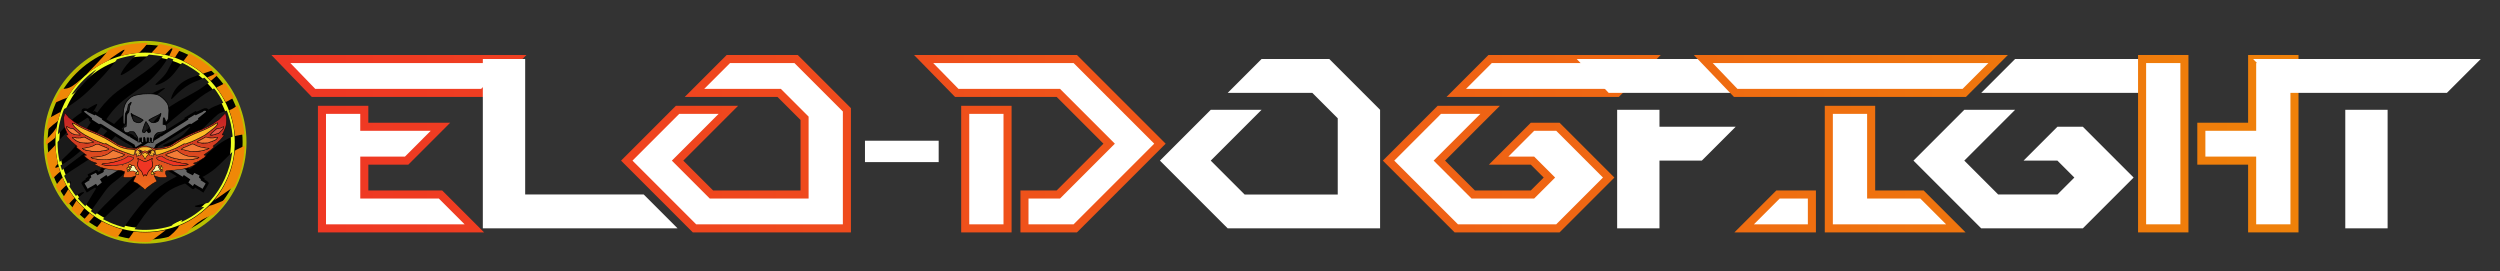<?xml version="1.0" encoding="UTF-8" standalone="no"?>
<svg
   id="svg969"
   version="1.1"
   viewBox="0 0 175 19"
   height="19mm"
   width="175mm"
   sodipodi:docname="brand-cellules-rapaces.svg"
   inkscape:version="1.2.1 (9c6d41e410, 2022-07-14)"
   xmlns:inkscape="http://www.inkscape.org/namespaces/inkscape"
   xmlns:sodipodi="http://sodipodi.sourceforge.net/DTD/sodipodi-0.dtd"
   xmlns:xlink="http://www.w3.org/1999/xlink"
   xmlns="http://www.w3.org/2000/svg"
   xmlns:svg="http://www.w3.org/2000/svg"
   xmlns:rdf="http://www.w3.org/1999/02/22-rdf-syntax-ns#"
   xmlns:cc="http://creativecommons.org/ns#"
   xmlns:dc="http://purl.org/dc/elements/1.1/">
  <rect x="0" y="0" width="175" height="19" fill="#333333" stroke="none"/>
  <sodipodi:namedview
     id="namedview114"
     pagecolor="#ffffff"
     bordercolor="#000000"
     borderopacity="0.25"
     inkscape:showpageshadow="2"
     inkscape:pageopacity="0.0"
     inkscape:pagecheckerboard="0"
     inkscape:deskcolor="#d1d1d1"
     inkscape:document-units="mm"
     showgrid="false"
     inkscape:zoom="1.9375418"
     inkscape:cx="319.9931"
     inkscape:cy="36.128253"
     inkscape:window-width="1920"
     inkscape:window-height="1017"
     inkscape:window-x="-8"
     inkscape:window-y="-8"
     inkscape:window-maximized="1"
     inkscape:current-layer="text493" />
  <defs
     id="defs963">
    <linearGradient
       inkscape:collect="always"
       id="linearGradient1249">
      <stop
         style="stop-color:#ef3624;stop-opacity:1;"
         offset="0"
         id="stop1245" />
      <stop
         style="stop-color:#ef8807;stop-opacity:1;"
         offset="1"
         id="stop1247" />
    </linearGradient>
    <linearGradient
       gradientTransform="matrix(1.082,0,0,1.082,-8.701,-10.134)"
       gradientUnits="userSpaceOnUse"
       y2="197.632"
       x2="106.572"
       y1="124.114"
       x1="107.122"
       id="linearGradient1325"
       xlink:href="#linearGradient1323" />
    <linearGradient
       id="linearGradient1323">
      <stop
         style="stop-color:#c31f26;stop-opacity:1"
         offset="0"
         id="stop1327" />
      <stop
         style="stop-color:#f16e1b;stop-opacity:1"
         offset="1"
         id="stop1329" />
    </linearGradient>
    <linearGradient
       gradientUnits="userSpaceOnUse"
       y2="238.029"
       x2="167.354"
       y1="81.483"
       x1="33.258"
       id="linearGradient1256"
       xlink:href="#linearGradient1254" />
    <linearGradient
       id="linearGradient1254">
      <stop
         id="stop1250"
         offset="0"
         style="stop-color:#ee8706;stop-opacity:0.933" />
      <stop
         style="stop-color:#f7a803;stop-opacity:1"
         offset="0.25"
         id="stop1260" />
      <stop
         style="stop-color:#ffbb00;stop-opacity:1"
         offset="0.5"
         id="stop1258" />
      <stop
         id="stop1262"
         offset="0.75"
         style="stop-color:#f8a903;stop-opacity:1" />
      <stop
         id="stop1252"
         offset="1"
         style="stop-color:#ef8807;stop-opacity:1" />
    </linearGradient>
    <linearGradient
       y2="238.029"
       x2="167.354"
       y1="81.483"
       x1="33.258"
       gradientUnits="userSpaceOnUse"
       id="linearGradient2207"
       xlink:href="#linearGradient1254" />
    <linearGradient
       y2="238.029"
       x2="167.354"
       y1="81.483"
       x1="33.258"
       gradientUnits="userSpaceOnUse"
       id="linearGradient2209"
       xlink:href="#linearGradient1254" />
    <linearGradient
       y2="238.029"
       x2="167.354"
       y1="81.483"
       x1="33.258"
       gradientUnits="userSpaceOnUse"
       id="linearGradient2211"
       xlink:href="#linearGradient1254" />
    <linearGradient
       y2="238.029"
       x2="167.354"
       y1="81.483"
       x1="33.258"
       gradientUnits="userSpaceOnUse"
       id="linearGradient2213"
       xlink:href="#linearGradient1254" />
    <linearGradient
       y2="238.029"
       x2="167.354"
       y1="81.483"
       x1="33.258"
       gradientUnits="userSpaceOnUse"
       id="linearGradient2215"
       xlink:href="#linearGradient1254" />
    <linearGradient
       y2="238.029"
       x2="167.354"
       y1="81.483"
       x1="33.258"
       gradientUnits="userSpaceOnUse"
       id="linearGradient2217"
       xlink:href="#linearGradient1254" />
    <linearGradient
       y2="238.029"
       x2="167.354"
       y1="81.483"
       x1="33.258"
       gradientUnits="userSpaceOnUse"
       id="linearGradient2219"
       xlink:href="#linearGradient1254" />
    <linearGradient
       y2="238.029"
       x2="167.354"
       y1="81.483"
       x1="33.258"
       gradientUnits="userSpaceOnUse"
       id="linearGradient2221"
       xlink:href="#linearGradient1254" />
    <linearGradient
       y2="238.029"
       x2="167.354"
       y1="81.483"
       x1="33.258"
       gradientUnits="userSpaceOnUse"
       id="linearGradient2223"
       xlink:href="#linearGradient1254" />
    <linearGradient
       y2="238.029"
       x2="167.354"
       y1="81.483"
       x1="33.258"
       gradientUnits="userSpaceOnUse"
       id="linearGradient2225"
       xlink:href="#linearGradient1254" />
    <linearGradient
       y2="238.029"
       x2="167.354"
       y1="81.483"
       x1="33.258"
       gradientUnits="userSpaceOnUse"
       id="linearGradient2227"
       xlink:href="#linearGradient1254" />
    <linearGradient
       y2="238.029"
       x2="167.354"
       y1="81.483"
       x1="33.258"
       gradientUnits="userSpaceOnUse"
       id="linearGradient2229"
       xlink:href="#linearGradient1254" />
    <linearGradient
       y2="238.029"
       x2="167.354"
       y1="81.483"
       x1="33.258"
       gradientUnits="userSpaceOnUse"
       id="linearGradient2231"
       xlink:href="#linearGradient1254" />
    <linearGradient
       y2="238.029"
       x2="167.354"
       y1="81.483"
       x1="33.258"
       gradientUnits="userSpaceOnUse"
       id="linearGradient2233"
       xlink:href="#linearGradient1254" />
    <linearGradient
       y2="238.029"
       x2="167.354"
       y1="81.483"
       x1="33.258"
       gradientUnits="userSpaceOnUse"
       id="linearGradient2235"
       xlink:href="#linearGradient1254" />
    <linearGradient
       y2="238.029"
       x2="167.354"
       y1="81.483"
       x1="33.258"
       gradientUnits="userSpaceOnUse"
       id="linearGradient2237"
       xlink:href="#linearGradient1254" />
    <linearGradient
       y2="238.029"
       x2="167.354"
       y1="81.483"
       x1="33.258"
       gradientUnits="userSpaceOnUse"
       id="linearGradient2239"
       xlink:href="#linearGradient1254" />
    <linearGradient
       y2="238.029"
       x2="167.354"
       y1="81.483"
       x1="33.258"
       gradientUnits="userSpaceOnUse"
       id="linearGradient2241"
       xlink:href="#linearGradient1254" />
    <linearGradient
       y2="238.029"
       x2="167.354"
       y1="81.483"
       x1="33.258"
       gradientUnits="userSpaceOnUse"
       id="linearGradient2243"
       xlink:href="#linearGradient1254" />
    <linearGradient
       gradientTransform="matrix(0.855,0,0,0.855,-14.492,176.062)"
       gradientUnits="userSpaceOnUse"
       y2="130.988"
       x2="299.721"
       y1="130.988"
       x1="39.71"
       id="linearGradient2313"
       xlink:href="#linearGradient1323" />
    <linearGradient
       inkscape:collect="always"
       xlink:href="#linearGradient1249"
       id="linearGradient1251"
       x1="16.881"
       y1="10.058"
       x2="171.139"
       y2="10.058"
       gradientUnits="userSpaceOnUse"
       gradientTransform="translate(2.646)" />
  </defs>
  <g
     transform="translate(0,-278)"
     id="layer1">
    <g
       inkscape:groupmode="layer"
       id="layer2"
       inkscape:label="Layer 1" />
    <g
       inkscape:groupmode="layer"
       id="layer3"
       inkscape:label="Layer 2" />
    <g
       inkscape:groupmode="layer"
       id="layer4"
       inkscape:label="Layer 3" />
    <g
       transform="matrix(0.068,0,0,0.068,-1.774,271.43)"
       id="g2305">
      <circle
         style="display:inline;opacity:1;fill:#000000;fill-opacity:1;stroke:#b8c001;stroke-width:4;stroke-linecap:round;stroke-miterlimit:4;stroke-dasharray:none;stroke-opacity:1;paint-order:stroke fill markers"
         id="path1038"
         cx="175.468"
         cy="243.064"
         r="102.364" />
      <circle
         style="display:inline;opacity:1;fill:#000000;fill-opacity:1;stroke:#effe21;stroke-width:3.942;stroke-linecap:round;stroke-miterlimit:4;stroke-dasharray:none;stroke-opacity:1;paint-order:stroke fill markers"
         id="path1038-2"
         cx="175.468"
         cy="243.064"
         r="90.313" />
      <path
         id="path1187"
         d="m 99.905,193.799 c 0.004,-0.348 4.487,-6.339 6.769,-9.046 2.778,-3.296 8.758,-9.172 11.936,-11.727 2.75,-2.212 6.43,-4.877 6.742,-4.883 0.121,-0.002 -1.099,1.352 -2.711,3.011 -1.611,1.658 -5.134,5.507 -7.828,8.553 -5.779,6.535 -10.704,11.517 -12.973,13.122 -1.639,1.16 -1.94,1.311 -1.935,0.97 z"
         style="display:inline;opacity:1;fill:#1a1a1a;fill-opacity:1;stroke:none;stroke-width:0.526;stroke-linecap:round;stroke-miterlimit:4;stroke-dasharray:none;stroke-opacity:1;paint-order:stroke fill markers" />
      <path
         id="path1189"
         d="m 87.388,262.523 c -0.344,-1.317 -1.172,-6.132 -1.522,-8.851 -0.337,-2.617 -0.698,-10.461 -0.5,-10.864 0.359,-0.731 7.437,-8.124 9.908,-10.349 4.66,-4.197 8.187,-6.74 16.156,-11.647 4.08,-2.513 6.798,-4.548 8.291,-6.208 2.314,-2.574 6.718,-9.903 6.419,-10.682 -0.298,-0.777 -1.901,0.012 -10.976,5.402 -11.225,6.668 -14.813,9.678 -25.098,21.058 -2.365,2.616 -4.337,4.643 -4.384,4.503 -0.136,-0.408 0.644,-5.989 1.324,-9.479 0.769,-3.945 2.372,-9.584 3.913,-13.762 1.007,-2.731 1.228,-3.138 1.704,-3.138 0.804,0 10.802,-6.798 15.526,-10.557 9.61,-7.647 22.236,-20.426 33.586,-33.994 3.201,-3.826 4.502,-5.612 4.312,-5.92 -0.227,-0.367 6.11,-2.239 11.084,-3.274 3.236,-0.673 8.395,-1.469 8.723,-1.345 0.114,0.043 -0.667,0.853 -1.735,1.801 -4.498,3.989 -10.589,11.43 -12.637,15.439 -1.844,3.608 -1.493,4.015 1.916,2.22 6.157,-3.241 16.969,-11.34 23.329,-17.475 l 2.617,-2.525 3.17,0.262 c 2.713,0.224 6.786,0.768 10.247,1.368 0.508,0.088 0.923,0.242 0.923,0.342 0,0.348 -8.508,8.196 -11.446,10.558 -4.046,3.254 -7.768,5.928 -18.83,13.534 -15.683,10.782 -19.627,13.808 -25.084,19.249 -7.362,7.339 -12.365,13.96 -21.47,28.41 -9.697,15.39 -11.822,18.684 -13.466,20.87 -1.729,2.299 -7.481,8.14 -12.533,12.726 -1.524,1.384 -2.871,2.694 -2.992,2.91 -0.173,0.309 -0.276,0.183 -0.475,-0.58 z"
         style="display:inline;opacity:1;fill:#1a1a1a;fill-opacity:1;stroke:none;stroke-width:0.526;stroke-linecap:round;stroke-miterlimit:4;stroke-dasharray:none;stroke-opacity:1;paint-order:stroke fill markers" />
      <path
         id="path1191"
         d="m 110.528,305.604 c -1.767,-1.83 -3.442,-3.649 -3.723,-4.043 l -0.51,-0.716 1.366,-1.475 c 0.751,-0.811 2.197,-2.112 3.214,-2.891 2.098,-1.607 2.308,-2.232 0.717,-2.133 -1.315,0.082 -4.121,1.46 -5.843,2.87 -0.779,0.637 -1.508,1.102 -1.621,1.032 -0.3,-0.186 -3.719,-5.096 -5.285,-7.591 l -1.35,-2.151 0.955,-2.71 c 0.525,-1.491 0.883,-2.71 0.795,-2.71 -0.088,0 -0.902,0.541 -1.809,1.203 l -1.649,1.203 -0.442,-0.896 c -0.243,-0.493 -1.077,-2.273 -1.854,-3.956 l -1.413,-3.061 1.022,-0.777 c 2.142,-1.629 8.196,-5.655 15.544,-10.338 9.231,-5.883 14.641,-9.505 18.29,-12.243 6.355,-4.769 8.87,-7.347 25.152,-25.788 5.076,-5.748 10.794,-12.173 12.708,-14.277 5.956,-6.548 14.699,-14.12 26.246,-22.731 2.674,-1.994 4.861,-3.733 4.861,-3.864 0,-0.946 -2.084,-0.22 -9.23,3.214 -16.541,7.948 -29.65,18.757 -52.547,43.329 -13.749,14.756 -14.203,15.157 -31.891,28.183 -5.515,4.061 -10.551,7.853 -11.192,8.425 l -1.165,1.041 -0.733,-2.503 -0.733,-2.503 1.379,-0.658 c 1.792,-0.854 8.308,-5.221 11.598,-7.772 6.93,-5.373 14.593,-12.591 19.167,-18.053 3.356,-4.007 4.846,-6.016 9.136,-12.314 8.863,-13.01 10.678,-15.448 15.027,-20.186 4.738,-5.162 9.18,-8.811 21.031,-17.277 11.239,-8.029 13.694,-10.044 19.277,-15.826 5.002,-5.179 10.362,-12.187 13.227,-17.291 0.399,-0.711 0.891,-1.288 1.094,-1.283 0.638,0.015 5.21,1.581 5.2,1.781 -0.014,0.303 -5.154,10.194 -6.405,12.326 -1.725,2.939 -4.253,5.84 -8.362,9.594 -2.049,1.872 -3.726,3.565 -3.726,3.761 0,0.196 0.181,0.427 0.403,0.512 0.633,0.243 3.913,-0.816 6.612,-2.134 6.581,-3.215 10.519,-6.984 17.556,-16.804 1.528,-2.132 2.83,-3.877 2.894,-3.877 0.237,0 3.763,1.837 6.503,3.388 5.116,2.895 12.723,8.291 12.036,8.537 -9.201,3.291 -12.066,4.489 -15.636,6.541 -6.061,3.483 -10.387,8.45 -13.181,15.132 -0.922,2.205 -1.172,3.643 -0.686,3.944 0.14,0.087 1.608,-1.254 3.261,-2.979 4.966,-5.182 9.857,-9.121 15.19,-12.231 2.732,-1.594 3.814,-2.09 9.6,-4.402 2.369,-0.947 4.654,-1.923 5.077,-2.169 l 0.769,-0.448 2.431,2.447 c 1.924,1.938 2.354,2.493 2.061,2.665 -0.203,0.12 -1.532,1.126 -2.954,2.238 -5.003,3.91 -8.876,6.304 -20.307,12.548 -24.206,13.223 -29.1,17.956 -52.92,51.184 -11.423,15.934 -12.043,16.626 -21.538,23.997 -12.614,9.793 -13.726,11.12 -24.189,28.849 -2.739,4.641 -5.05,8.439 -5.137,8.44 -0.087,0.001 -1.604,-1.495 -3.371,-3.325 z"
         style="display:inline;opacity:1;fill:#1a1a1a;fill-opacity:1;stroke:none;stroke-width:0.526;stroke-linecap:round;stroke-miterlimit:4;stroke-dasharray:none;stroke-opacity:1;paint-order:stroke fill markers" />
      <path
         id="path1193"
         d="m 150.854,329.83 c -5.618,-1.595 -10.422,-3.46 -15.598,-6.053 l -3.168,-1.587 0.707,-0.75 c 1.971,-2.092 13.136,-12.696 15.602,-14.817 1.555,-1.338 7.701,-6.331 13.658,-11.096 5.957,-4.765 12.049,-9.758 13.538,-11.095 8.123,-7.294 29.414,-29.416 29.414,-30.563 0,-0.577 -0.674,-0.628 -2.606,-0.198 -6.953,1.547 -14.939,5.669 -23.608,12.186 -8.023,6.032 -14.482,11.908 -33.011,30.03 -8.014,7.838 -17.854,17.814 -20.346,20.627 l -0.929,1.049 -2.394,-1.765 c -1.317,-0.971 -2.427,-1.792 -2.467,-1.824 -0.04,-0.033 0.968,-1.485 2.24,-3.227 1.272,-1.742 4.452,-6.214 7.067,-9.937 8.377,-11.929 9.118,-12.729 18.23,-19.688 5.614,-4.287 8.167,-7.094 19.929,-21.91 13.831,-17.423 19.012,-23.485 25.164,-29.446 4.07,-3.943 5.762,-5.376 23.192,-19.645 16.737,-13.702 19.305,-15.616 26.583,-19.819 2.166,-1.251 4.033,-2.439 4.148,-2.641 0.378,-0.663 4.945,5.909 8.325,11.981 0.79,1.42 1.405,2.675 1.367,2.791 -0.038,0.116 -1.95,0.92 -4.247,1.788 -6.936,2.621 -9.941,4.223 -13.785,7.348 -2.799,2.276 -10.363,9.915 -16.419,16.581 -3.113,3.426 -6.339,6.796 -7.169,7.489 -3.279,2.734 -7.501,5.012 -15.171,8.185 -4.782,1.978 -5.477,2.379 -4.983,2.873 0.741,0.741 8.345,0.424 13.055,-0.546 5.756,-1.184 11.716,-3.682 16.388,-6.869 2.441,-1.665 4.573,-3.637 16.151,-14.942 11.242,-10.977 11.119,-10.882 16.435,-12.727 1.389,-0.482 2.73,-0.986 2.98,-1.12 0.413,-0.221 0.57,0.102 1.706,3.5 2.547,7.622 3.709,13.186 4.597,22.019 0.147,1.464 0.129,1.538 -0.382,1.538 -0.879,0 -7.773,3.496 -10.687,5.42 -5.138,3.392 -8.307,6.01 -18.348,15.155 -12.433,11.324 -13.838,12.352 -25.448,18.615 -15.089,8.14 -17.788,9.835 -24.755,15.541 -3.169,2.596 -11.077,10.65 -14.535,14.803 -6.525,7.836 -16.63,21.555 -16.946,23.005 l -0.149,0.683 z"
         style="display:inline;opacity:1;fill:#1a1a1a;fill-opacity:1;stroke:none;stroke-width:0.526;stroke-linecap:round;stroke-miterlimit:4;stroke-dasharray:none;stroke-opacity:1;paint-order:stroke fill markers" />
      <path
         id="path1195"
         d="m 168.576,333.022 c -1.557,-0.114 -3.09,-0.269 -3.406,-0.345 l -0.575,-0.137 0.601,-0.79 c 0.331,-0.434 2.121,-3.057 3.979,-5.828 7.102,-10.593 13.578,-18.262 21.359,-25.294 9.741,-8.802 14.11,-11.204 30.347,-16.679 11.203,-3.778 14.149,-5.069 19.44,-8.513 6.089,-3.964 8.064,-5.644 16.582,-14.104 l 8.208,-8.153 -0.163,1.354 c -2.11,17.553 -10.32,35.441 -22.439,48.888 -1.605,1.781 -1.915,2.013 -2.853,2.137 -1.514,0.2 -12.702,2.756 -12.892,2.946 -0.088,0.088 -0.097,0.321 -0.021,0.518 0.248,0.646 2.753,0.969 6.285,0.812 l 3.285,-0.146 -1.171,1.036 c -3.614,3.2 -8.558,6.838 -12.784,9.407 -2.295,1.395 -9.228,5.044 -9.584,5.044 -0.063,0 0.05,-0.393 0.251,-0.872 0.722,-1.728 0.121,-1.672 -3.674,0.34 -4.369,2.317 -5.836,3.241 -6.053,3.814 -0.166,0.436 -0.809,0.705 -3.494,1.459 -9.998,2.809 -20.727,3.876 -31.228,3.105 z"
         style="display:inline;opacity:1;fill:#1a1a1a;fill-opacity:1;stroke:none;stroke-width:0.526;stroke-linecap:round;stroke-miterlimit:4;stroke-dasharray:none;stroke-opacity:1;paint-order:stroke fill markers" />
      <g
         transform="translate(69.724,88.45)"
         id="g1231"
         style="display:inline;fill:url(#linearGradient1256);fill-opacity:1;stroke:none">
        <path
           style="opacity:1;fill:url(#linearGradient2207);fill-opacity:1;stroke:none;stroke-width:1.987;stroke-linecap:round;stroke-miterlimit:4;stroke-dasharray:none;stroke-opacity:1;paint-order:stroke fill markers"
           d="m 45.221,430.316 c 0,-0.611 3.773,-8.67 8.384,-17.908 10.307,-20.649 20.514,-37.442 22.383,-36.825 2.692,0.889 13.611,0.169 19.926,-1.314 12.517,-2.939 28.046,-12.757 47.659,-30.132 4.718,-4.18 8.827,-7.6 9.13,-7.6 0.304,0 -3.737,4.71 -8.979,10.466 -16.772,18.417 -30.732,36.925 -42.64,56.531 -3.955,6.511 -5.084,7.732 -7.317,7.908 -2.584,0.203 -23.934,8.924 -39.858,16.281 -9.087,4.198 -8.688,4.079 -8.688,2.593 z"
           id="path1151"
           transform="scale(0.265)" />
        <path
           style="opacity:1;fill:url(#linearGradient2209);fill-opacity:1;stroke:none;stroke-width:1.987;stroke-linecap:round;stroke-miterlimit:4;stroke-dasharray:none;stroke-opacity:1;paint-order:stroke fill markers"
           d="m 184.382,305.596 c 37.16,-37.968 70.156,-74.817 70.156,-78.349 0,-2.196 27.969,-11.899 50.84,-17.638 28.602,-7.177 53.446,-10.551 84.003,-11.409 l 19.952,-0.56 -3.617,5.025 c -5.68,7.893 -15.535,19.298 -22.967,26.581 l -6.808,6.671 -10.698,1.08 c -18.63,1.881 -53.367,8.494 -61.981,11.8 -0.786,0.302 2.594,-4.762 7.512,-11.251 14.03,-18.515 11.595,-18.326 -18.235,1.417 -24.983,16.535 -30.729,20.834 -30.349,22.704 0.162,0.796 -6.201,4.472 -17.421,10.065 -25.222,12.574 -48.596,27.638 -67.206,43.315 -3.705,3.121 -7.018,5.675 -7.361,5.675 -0.343,0 6.037,-6.806 14.179,-15.125 z"
           id="path1153"
           transform="scale(0.265)" />
        <path
           style="opacity:1;fill:url(#linearGradient2211);fill-opacity:1;stroke:none;stroke-width:1.987;stroke-linecap:round;stroke-miterlimit:4;stroke-dasharray:none;stroke-opacity:1;paint-order:stroke fill markers"
           d="m 503.393,251.19 c -5.628,-1.806 -10.386,-3.415 -10.573,-3.575 -0.187,-0.16 1.132,-2.929 2.93,-6.153 4.884,-8.758 11.949,-24.918 11.331,-25.918 -1.297,-2.099 -3.844,-0.06 -17.014,13.618 l -13.956,14.494 -9.617,-1.908 c -9.067,-1.799 -23.766,-3.899 -36.816,-5.259 l -5.803,-0.605 10.598,-11.306 c 10.836,-11.56 15.727,-17.187 18.246,-20.992 l 1.423,-2.15 13.461,2.463 c 7.404,1.354 18.694,3.744 25.09,5.311 11.028,2.701 42.794,12.591 42.794,13.323 0,0.189 -4.396,6.896 -9.768,14.905 -5.372,8.009 -9.768,15.163 -9.768,15.897 0,1.783 -0.684,1.667 -12.559,-2.145 z"
           id="path1155"
           transform="scale(0.265)" />
        <path
           style="opacity:1;fill:url(#linearGradient2213);fill-opacity:1;stroke:none;stroke-width:1.987;stroke-linecap:round;stroke-miterlimit:4;stroke-dasharray:none;stroke-opacity:1;paint-order:stroke fill markers"
           d="m 615.959,310.349 c -17.864,-14.131 -37.923,-26.949 -57.436,-36.701 -5.762,-2.88 -10.609,-5.356 -10.772,-5.503 -0.163,-0.147 4.537,-6.398 10.443,-13.89 5.907,-7.493 11.108,-14.281 11.558,-15.086 0.702,-1.255 2.126,-0.791 10.023,3.271 26.021,13.384 57.832,35.519 77.99,54.267 l 6.456,6.004 -16.157,5.806 c -8.887,3.193 -17.347,6.044 -18.801,6.335 -1.454,0.291 -2.869,0.893 -3.145,1.339 -0.85,1.375 -1.532,0.983 -10.159,-5.841 z"
           id="path1157"
           transform="scale(0.265)" />
        <path
           style="opacity:1;fill:url(#linearGradient2215);fill-opacity:1;stroke:none;stroke-width:1.987;stroke-linecap:round;stroke-miterlimit:4;stroke-dasharray:none;stroke-opacity:1;paint-order:stroke fill markers"
           d="m 647.287,338.097 -6.767,-6.812 6.79,-2.631 c 9.47,-3.67 19.04,-8.521 24.125,-12.23 l 4.311,-3.144 3.394,3.756 3.394,3.756 -3.053,2.5 c -1.679,1.375 -7.918,6.802 -13.864,12.059 -5.946,5.257 -10.98,9.558 -11.187,9.558 -0.207,0 -3.421,-3.066 -7.143,-6.812 z"
           id="path1159"
           transform="scale(0.265)" />
        <path
           style="opacity:1;fill:url(#linearGradient2217);fill-opacity:1;stroke:none;stroke-width:1.987;stroke-linecap:round;stroke-miterlimit:4;stroke-dasharray:none;stroke-opacity:1;paint-order:stroke fill markers"
           d="m 705.832,416.663 c -6.555,-11.925 -19.369,-31.918 -25.881,-40.381 -2.302,-2.991 -4.036,-5.519 -3.854,-5.618 0.182,-0.099 6.758,-3.317 14.613,-7.153 7.855,-3.835 15.264,-7.875 16.463,-8.976 l 2.181,-2.003 9.196,13.631 c 9.446,14.003 15.595,24.037 22.461,36.655 l 3.923,7.208 -2.248,0.855 c -1.236,0.47 -5.036,2.561 -8.443,4.647 -3.408,2.086 -9.856,5.629 -14.33,7.873 l -8.134,4.081 z"
           id="path1161"
           transform="scale(0.265)" />
        <path
           style="opacity:1;fill:url(#linearGradient2219);fill-opacity:1;stroke:none;stroke-width:1.987;stroke-linecap:round;stroke-miterlimit:4;stroke-dasharray:none;stroke-opacity:1;paint-order:stroke fill markers"
           d="m 746.792,547.986 c -2.43,-24.493 -8.441,-51.866 -16.731,-76.186 l -4.472,-13.119 5.08,-1.727 c 5.941,-2.02 16.241,-8.187 22.692,-13.588 2.498,-2.092 4.691,-3.646 4.874,-3.453 0.182,0.193 2.266,5.702 4.631,12.244 5.709,15.79 10.951,33.895 14.376,49.656 4.501,20.712 8.822,52.367 6.993,51.237 -1.017,-0.629 -19.502,2.349 -29.261,4.714 l -7.042,1.706 z"
           id="path1163"
           transform="scale(0.265)" />
        <path
           style="opacity:1;fill:url(#linearGradient2221);fill-opacity:1;stroke:none;stroke-width:1.987;stroke-linecap:round;stroke-miterlimit:4;stroke-dasharray:none;stroke-opacity:1;paint-order:stroke fill markers"
           d="m 667.59,808.615 c 0,-0.208 2.773,-3.841 6.163,-8.073 21.964,-27.424 41.169,-61.923 53.997,-97.003 7.937,-21.704 15.447,-52.416 17.972,-73.493 1.865,-15.565 1.03,-13.975 9.593,-18.284 4.197,-2.112 12.822,-6.296 19.167,-9.296 l 11.536,-5.456 -0.642,11.401 c -1.653,29.364 -7.573,61.409 -16.972,91.872 -5.829,18.894 -22.379,58.588 -23.824,57.143 -1.206,-1.206 -16.655,8.829 -41.401,26.894 -12.895,9.413 -35.588,24.906 -35.588,24.295 z"
           id="path1165"
           transform="scale(0.265)" />
        <path
           style="opacity:1;fill:url(#linearGradient2223);fill-opacity:1;stroke:none;stroke-width:1.987;stroke-linecap:round;stroke-miterlimit:4;stroke-dasharray:none;stroke-opacity:1;paint-order:stroke fill markers"
           d="m 479.902,958.673 c 11.569,-7.975 21.911,-16.45 30.938,-25.351 11.116,-10.961 19.066,-20.735 19.066,-23.438 0,-1.18 0.414,-2.145 0.919,-2.145 0.505,0 6.845,-2.703 14.089,-6.006 33.482,-15.27 64.238,-35.862 93.229,-62.418 9.394,-8.605 11.329,-9.975 14.339,-10.148 1.914,-0.11 9.34,-2.41 16.504,-5.109 15.067,-5.679 45.03,-18.362 46.77,-19.798 5.712,-4.713 -5.829,11.593 -20.893,29.522 -5.159,6.14 -13.929,15.769 -19.489,21.397 -8.158,8.258 -10.647,10.256 -12.9,10.349 -3.737,0.154 -32.182,13.015 -42.732,19.319 -4.639,2.772 -12.825,8.325 -18.191,12.339 -11.116,8.315 -37.223,33.285 -37.223,35.601 0,2.701 -31.845,15.486 -56.001,22.484 -12.881,3.732 -31.584,8.262 -34.175,8.279 -0.733,0.005 1.855,-2.189 5.752,-4.876 z"
           id="path1167"
           transform="scale(0.265)" />
        <path
           style="opacity:1;fill:url(#linearGradient2225);fill-opacity:1;stroke:none;stroke-width:1.987;stroke-linecap:round;stroke-miterlimit:4;stroke-dasharray:none;stroke-opacity:1;paint-order:stroke fill markers"
           d="m 372.221,969.95 c -11.182,-0.786 -37.43,-4.139 -39.937,-5.101 -1.035,-0.397 -0.671,-1.386 1.626,-4.41 1.628,-2.144 6.937,-9.689 11.798,-16.765 l 8.838,-12.867 6.047,0.573 c 29.287,2.774 50.573,2.763 76.75,-0.036 10.93,-1.169 31.556,-4.507 40.468,-6.55 1.572,-0.36 0.499,0.785 -3.309,3.533 -3.099,2.236 -13.257,9.836 -22.573,16.887 -9.317,7.052 -20.596,15.197 -25.066,18.1 -4.47,2.903 -8.68,5.82 -9.356,6.482 -1.42,1.391 -26.486,1.476 -45.286,0.154 z"
           id="path1169"
           transform="scale(0.265)" />
        <path
           style="opacity:1;fill:url(#linearGradient2227);fill-opacity:1;stroke:none;stroke-width:1.987;stroke-linecap:round;stroke-miterlimit:4;stroke-dasharray:none;stroke-opacity:1;paint-order:stroke fill markers"
           d="m 282.866,952.904 c -20.971,-6.699 -46.743,-17.601 -65.898,-27.876 l -9.803,-5.258 8.579,-10.434 c 11.868,-14.435 13.676,-16.898 13.676,-18.635 0,-1.168 2.173,-0.366 9.536,3.52 18.139,9.573 48.521,21.596 66.063,26.141 3.182,0.825 6.086,1.685 6.454,1.912 0.368,0.227 -3.774,6.574 -9.203,14.104 -5.429,7.53 -10.318,14.842 -10.865,16.249 -0.546,1.407 -1.215,2.517 -1.487,2.466 -0.272,-0.051 -3.445,-1.035 -7.052,-2.187 z"
           id="path1171"
           transform="scale(0.265)" />
        <path
           style="opacity:1;fill:url(#linearGradient2229);fill-opacity:1;stroke:none;stroke-width:1.987;stroke-linecap:round;stroke-miterlimit:4;stroke-dasharray:none;stroke-opacity:1;paint-order:stroke fill markers"
           d="m 167.12,893.201 c -4.333,-3.313 -8.042,-6.188 -8.243,-6.389 -0.201,-0.201 3.553,-4.682 8.343,-9.957 4.789,-5.275 10.383,-11.562 12.429,-13.969 l 3.721,-4.378 8.457,6.242 c 4.651,3.433 8.543,6.574 8.648,6.98 0.105,0.406 -5.584,6.758 -12.643,14.116 l -12.834,13.378 z"
           id="path1173"
           transform="scale(0.265)" />
        <path
           style="opacity:1;fill:url(#linearGradient2231);fill-opacity:1;stroke:none;stroke-width:1.987;stroke-linecap:round;stroke-miterlimit:4;stroke-dasharray:none;stroke-opacity:1;paint-order:stroke fill markers"
           d="m 133.126,864.192 c -4.098,-3.935 -10.495,-10.338 -14.215,-14.23 l -6.764,-7.076 8.572,-13.856 c 4.715,-7.621 9.276,-15.196 10.137,-16.833 l 1.566,-2.978 10.528,11.672 c 5.79,6.42 12.544,13.372 15.008,15.45 2.464,2.078 4.48,4.082 4.48,4.454 0,0.372 -4.341,6.579 -9.646,13.795 -5.305,7.216 -10.224,13.938 -10.931,14.938 -1.22,1.727 -1.661,1.458 -8.736,-5.336 z"
           id="path1175"
           transform="scale(0.265)" />
        <path
           style="opacity:1;fill:url(#linearGradient2233);fill-opacity:1;stroke:none;stroke-width:1.987;stroke-linecap:round;stroke-miterlimit:4;stroke-dasharray:none;stroke-opacity:1;paint-order:stroke fill markers"
           d="m 92.951,819.593 c -3.041,-3.965 -7.51,-10.013 -9.931,-13.44 l -4.401,-6.23 4.685,-6.441 c 2.577,-3.543 7.575,-11.305 11.107,-17.251 l 6.422,-10.81 7.905,11.852 c 4.348,6.519 9.798,14.282 12.111,17.253 l 4.206,5.401 -8.054,7.802 c -4.43,4.291 -10.147,10.314 -12.706,13.385 -2.558,3.071 -4.913,5.607 -5.233,5.636 -0.32,0.029 -3.07,-3.192 -6.111,-7.158 z"
           id="path1177"
           transform="scale(0.265)" />
        <path
           style="opacity:1;fill:url(#linearGradient2235);fill-opacity:1;stroke:none;stroke-width:1.987;stroke-linecap:round;stroke-miterlimit:4;stroke-dasharray:none;stroke-opacity:1;paint-order:stroke fill markers"
           d="m 63.178,774.626 c -1.056,-1.747 -4.132,-7.455 -6.835,-12.686 l -4.915,-9.51 6.59,-8.631 c 8.03,-10.517 18.81,-23.05 19.824,-23.05 0.409,0 1.034,0.942 1.389,2.093 0.355,1.151 3.491,7.855 6.97,14.898 l 6.325,12.805 -5.268,4.871 c -2.897,2.679 -9.069,8.812 -13.715,13.628 l -8.447,8.757 z"
           id="path1179"
           transform="scale(0.265)" />
        <path
           style="opacity:1;fill:url(#linearGradient2237);fill-opacity:1;stroke:none;stroke-width:1.987;stroke-linecap:round;stroke-miterlimit:4;stroke-dasharray:none;stroke-opacity:1;paint-order:stroke fill markers"
           d="m 38.873,722.917 c -0.526,-0.983 -3.061,-8.048 -5.633,-15.7 -7.377,-21.946 -12.485,-43.308 -16.006,-66.939 -1.709,-11.472 -1.718,-12.142 -0.181,-13.024 2.687,-1.542 14.803,-13.338 24.428,-23.784 l 9.057,-9.829 0.608,10.759 c 0.886,15.68 3.064,32.263 6.464,49.22 2.694,13.438 2.84,14.967 1.462,15.327 -2.114,0.553 -9.201,9.704 -9.201,11.881 0,2.428 3.021,2.292 8.835,-0.397 l 4.649,-2.15 2.977,9.828 c 2.736,9.032 2.849,9.899 1.398,10.703 -1.822,1.01 -9.467,7.98 -20.321,18.527 -6.885,6.69 -7.667,7.201 -8.536,5.577 z"
           id="path1181"
           transform="scale(0.265)" />
        <path
           style="opacity:1;fill:url(#linearGradient2239);fill-opacity:1;stroke:none;stroke-width:1.987;stroke-linecap:round;stroke-miterlimit:4;stroke-dasharray:none;stroke-opacity:1;paint-order:stroke fill markers"
           d="m 13.335,588.876 c -0.272,-2.413 -0.267,-6.696 0.012,-9.518 l 0.506,-5.131 12.686,-13.024 c 12.785,-13.126 18.938,-20.693 25.524,-31.389 3.35,-5.441 3.553,-5.609 3.091,-2.567 -0.271,1.791 -1.167,9.326 -1.989,16.745 -2.637,23.782 -0.548,19.92 -18.324,33.879 -8.524,6.694 -16.738,12.895 -18.254,13.781 l -2.757,1.61 z"
           id="path1183"
           transform="scale(0.265)" />
        <path
           style="opacity:1;fill:url(#linearGradient2241);fill-opacity:1;stroke:none;stroke-width:1.987;stroke-linecap:round;stroke-miterlimit:4;stroke-dasharray:none;stroke-opacity:1;paint-order:stroke fill markers"
           d="m 16.382,535.426 c 0,-3.458 4.17,-27.498 6.502,-37.483 l 1.955,-8.373 5.307,-2.31 c 2.919,-1.271 13.211,-6.833 22.871,-12.36 9.66,-5.527 17.698,-9.916 17.862,-9.752 0.164,0.164 -1.3,5.307 -3.254,11.43 -1.954,6.123 -4.34,14.217 -5.303,17.987 -1.331,5.209 -2.227,7.037 -3.733,7.61 -2.139,0.814 -30.539,24.44 -37.788,31.436 -4.313,4.163 -4.419,4.206 -4.419,1.815 z"
           id="path1185"
           transform="scale(0.265)" />
        <path
           style="opacity:1;fill:url(#linearGradient2243);fill-opacity:1;stroke:none;stroke-width:1.987;stroke-linecap:round;stroke-miterlimit:4;stroke-dasharray:none;stroke-opacity:1;paint-order:stroke fill markers"
           d="m 109.412,329.214 c 0,-2.585 46.633,-46.827 47.959,-45.501 0.464,0.464 -46.496,46.311 -47.436,46.311 -0.288,0 -0.523,-0.364 -0.523,-0.81 z"
           id="path1197"
           transform="scale(0.265)" />
      </g>
      <g
         id="g1138"
         transform="translate(71.455,88.45)"
         style="display:inline;stroke:#000000;stroke-width:2.8;stroke-miterlimit:4;stroke-dasharray:none;stroke-opacity:1">
        <path
           id="path1108"
           d="m 149.834,198.866 -3.117,-2.471 0.947,-1.586 0.947,-1.586 -1.823,-1.225 c -1.003,-0.674 -1.989,-1.338 -2.191,-1.476 l -0.368,-0.251 -0.56,0.843 -0.56,0.843 -3.369,-2.002 c -4.002,-2.378 -21.969,-13.532 -35.947,-22.318 l -9.988,-6.276 -0.539,-0.707 c -0.596,-0.781 -0.888,-1.327 -1.122,-2.095 l -0.155,-0.51 -3.169,-1.905 c -2.447,-1.471 -3.233,-1.905 -3.452,-1.903 -0.229,0.002 -0.368,-0.08 -0.721,-0.421 -0.347,-0.335 -9.275,-5.962 -14.248,-8.981 -0.105,-0.064 -1.328,-0.861 -2.718,-1.772 -4.93,-3.166 -2.955,-1.957 -8.89,-5.629 -1.128,-0.7 -1.105,-0.7 -1.567,0.039 l -0.219,0.351 -0.986,-0.574 c -1.375,-0.8 -8.034,-5.104 -8.264,-5.34 -0.171,-0.176 -0.156,-0.245 0.156,-0.748 0.204,-0.329 0.32,-0.623 0.285,-0.723 -0.049,-0.14 -5.489,-4.356 -7.496,-5.808 -0.566,-0.409 -0.592,-0.451 -0.712,-1.117 -0.174,-0.974 -0.092,-1.679 0.24,-2.042 0.31,-0.34 1.196,-0.573 1.81,-0.478 0.23,0.036 0.461,0.044 0.514,0.018 0.126,-0.061 2.327,0.921 6.075,2.711 l 3.005,1.435 0.273,-0.441 0.273,-0.441 2.805,1.653 c 1.543,0.909 3.71,2.213 4.815,2.899 l 2.01,1.246 -0.226,0.364 -0.226,0.364 3.597,2.324 c 1.978,1.278 7.266,4.558 11.751,7.287 5.799,3.53 8.568,5.264 9.588,6.004 1.31,0.949 1.459,1.036 1.711,0.989 0.152,-0.028 0.324,-0.129 0.384,-0.225 0.098,-0.159 0.199,-0.118 1.101,0.441 l 0.993,0.616 -0.15,0.242 -0.15,0.242 2.926,1.774 2.926,1.774 0.565,-0.067 c 0.674,-0.08 1.479,0.056 2.561,0.432 0.726,0.253 2.937,1.597 25.108,15.277 l 24.311,15 -0.111,0.308 c -0.172,0.477 -0.777,1.059 -0.545,1.206 0.132,0.083 -0.233,-0.075 0.786,0.5 1.02,0.574 1.266,0.568 1.973,0.941 0.707,0.373 1.902,0.955 1.902,0.955 l 0.748,-1.206 c 0.661,-1.066 0.771,-1.2 0.946,-1.156 0.363,0.092 7.556,3.554 7.578,3.647 0.012,0.05 -0.243,0.566 -0.566,1.147 -0.322,0.581 -0.575,1.108 -0.56,1.173 0.016,0.065 0.633,0.519 1.372,1.008 l 1.344,0.89 -0.256,0.414 -0.256,0.414 2.34,1.452 c 2.562,1.589 2.834,2.096 2.834,2.096 0,0 -2.914,5.356 -4.519,7.856 l -1.063,-0.661 c -0.585,-0.364 -1.322,-0.879 -1.639,-1.146 -2.989,-1.651 -1.695,-0.796 -4.539,-2.551 l -1.33,-0.825 -0.461,0.743 c -0.253,0.409 -0.61,0.924 -0.793,1.145 -0.302,0.365 -0.354,0.386 -0.571,0.235 -0.132,-0.09 -1.642,-1.278 -3.356,-2.637 z"
           style="opacity:1;fill:#666666;fill-opacity:1;stroke:#000000;stroke-width:2.8;stroke-linecap:round;stroke-miterlimit:4;stroke-dasharray:none;stroke-opacity:1;paint-order:stroke fill markers" />
        <path
           id="path1108-2"
           d="m 58.193,198.8 3.117,-2.471 -0.947,-1.586 -0.947,-1.586 1.823,-1.225 c 1.003,-0.674 1.989,-1.338 2.191,-1.476 l 0.368,-0.251 0.56,0.843 0.56,0.843 3.369,-2.002 c 4.002,-2.378 21.969,-13.532 35.947,-22.318 l 9.988,-6.276 0.539,-0.707 c 0.596,-0.781 0.888,-1.327 1.122,-2.095 l 0.155,-0.51 3.169,-1.905 c 2.447,-1.471 3.233,-1.905 3.452,-1.903 0.229,0.002 0.368,-0.08 0.721,-0.421 0.347,-0.335 9.275,-5.962 14.248,-8.981 0.105,-0.064 1.328,-0.861 2.718,-1.772 4.93,-3.166 2.955,-1.957 8.89,-5.629 1.128,-0.7 1.105,-0.7 1.567,0.039 l 0.219,0.351 0.986,-0.574 c 1.375,-0.8 8.034,-5.104 8.264,-5.34 0.171,-0.176 0.156,-0.245 -0.156,-0.748 -0.204,-0.329 -0.32,-0.623 -0.285,-0.723 0.049,-0.14 5.489,-4.356 7.496,-5.808 0.566,-0.409 0.592,-0.451 0.712,-1.117 0.174,-0.974 0.092,-1.679 -0.24,-2.042 -0.31,-0.34 -1.196,-0.573 -1.81,-0.478 -0.23,0.036 -0.461,0.044 -0.514,0.018 -0.126,-0.061 -2.327,0.921 -6.075,2.711 l -3.005,1.435 -0.273,-0.441 -0.273,-0.441 -2.805,1.653 c -1.543,0.909 -3.71,2.213 -4.815,2.899 l -2.01,1.246 0.226,0.364 0.226,0.364 -3.597,2.324 c -1.978,1.278 -7.266,4.558 -11.751,7.287 -5.799,3.53 -8.568,5.264 -9.588,6.004 -1.31,0.949 -1.459,1.036 -1.711,0.989 -0.152,-0.028 -0.324,-0.129 -0.384,-0.225 -0.098,-0.159 -0.199,-0.118 -1.101,0.441 l -0.993,0.616 0.15,0.242 0.15,0.242 -2.926,1.774 -2.926,1.774 -0.565,-0.067 c -0.674,-0.08 -1.479,0.056 -2.561,0.432 -0.726,0.253 -2.937,1.597 -25.108,15.277 l -24.311,15 0.111,0.308 c 0.172,0.477 0.777,1.059 0.545,1.206 -0.132,0.083 0.233,-0.075 -0.786,0.5 -1.02,0.574 -1.266,0.568 -1.973,0.941 -0.707,0.373 -1.902,0.955 -1.902,0.955 l -0.748,-1.206 c -0.661,-1.066 -0.771,-1.2 -0.946,-1.156 -0.363,0.092 -7.556,3.554 -7.578,3.647 -0.012,0.05 0.243,0.566 0.566,1.147 0.322,0.581 0.575,1.108 0.56,1.173 -0.016,0.065 -0.633,0.519 -1.372,1.008 l -1.344,0.89 0.256,0.414 0.256,0.414 -2.34,1.452 c -2.562,1.589 -2.834,2.096 -2.834,2.096 0,0 2.914,5.356 4.519,7.856 l 1.063,-0.661 c 0.585,-0.364 1.322,-0.879 1.639,-1.146 2.989,-1.651 1.695,-0.796 4.539,-2.551 l 1.33,-0.825 0.461,0.743 c 0.253,0.409 0.61,0.924 0.793,1.145 0.302,0.365 0.354,0.386 0.571,0.235 0.132,-0.09 1.642,-1.278 3.356,-2.637 z"
           style="opacity:1;fill:#666666;fill-opacity:1;stroke:#000000;stroke-width:2.8;stroke-linecap:round;stroke-miterlimit:4;stroke-dasharray:none;stroke-opacity:1;paint-order:stroke fill markers" />
      </g>
      <path
         style="display:inline;opacity:1;fill:#666666;fill-opacity:1;stroke:#000000;stroke-width:0.797;stroke-linecap:round;stroke-miterlimit:4;stroke-dasharray:none;stroke-opacity:1;paint-order:stroke fill markers"
         d="m 179.168,193.091 c -3.889,-0.026 -7.342,0.249 -10.485,0.834 -4.905,0.913 -7.194,1.932 -9.684,4.31 -4.898,4.677 -6.349,9.65 -6.19,21.212 l 0.062,4.489 0.933,0.354 0.933,0.354 0.022,-0.914 c 0.197,-8.245 0.285,-9.563 0.696,-10.441 0.228,-0.486 0.477,-1.089 0.553,-1.339 0.076,-0.25 0.392,-0.743 0.701,-1.095 0.492,-0.561 0.619,-0.986 1.018,-3.416 l 0.456,-2.775 1.469,-1.51 c 1.066,-1.096 1.486,-1.419 1.534,-1.179 0.036,0.182 -0.109,0.659 -0.322,1.059 -1.411,2.65 -1.413,2.657 -1.63,4.954 -0.365,3.851 -0.47,4.212 -1.464,5.026 -1.275,1.045 -1.364,1.591 -1.555,9.472 -0.053,2.196 -0.153,4.083 -0.222,4.195 -0.214,0.345 -1.713,0.938 -2.385,0.943 -0.351,0.002 -0.636,0.071 -0.633,0.152 0.046,1.125 0.459,3.15 0.76,3.728 0.959,1.842 3.755,2.422 5.322,1.104 0.58,-0.488 0.674,-0.502 2.774,-0.43 2.524,0.086 2.101,-0.243 4.366,3.401 1.959,3.152 1.897,2.983 1.897,5.201 v 1.974 h 0.877 0.877 l 0.056,-2.013 0.056,-2.013 0.933,-0.06 0.933,-0.06 v 2.368 2.368 h 1.08 1.081 v -2.64 c 0,-2.868 0.128,-3.216 0.897,-2.442 0.388,0.391 0.482,0.736 0.581,2.136 0.181,2.565 0.146,2.488 1.119,2.441 l 0.84,-0.04 0.056,-2.084 0.056,-2.084 h 0.681 0.681 v 2.238 c 0,2.438 0.018,2.476 1.194,2.476 h 0.573 v -2.357 -2.357 h 0.568 c 0.337,0 0.617,0.126 0.687,0.31 0.066,0.171 0.119,1.232 0.119,2.357 v 2.046 h 0.88 c 1.023,0 0.954,0.157 1.285,-2.916 0.27,-2.502 1.089,-4.473 2.407,-5.791 1.497,-1.497 1.244,-1.413 6.927,-2.291 0.613,-0.095 1.445,-0.442 2.186,-0.912 0.658,-0.418 1.341,-0.848 1.517,-0.956 0.231,-0.141 0.355,-0.617 0.443,-1.696 0.15,-1.833 0.037,-2.326 -0.732,-3.203 -0.519,-0.591 -0.758,-0.7 -1.785,-0.817 l -1.186,-0.134 0.069,-3.108 c 0.058,-2.616 0.122,-3.162 0.407,-3.446 0.319,-0.319 0.358,-0.319 0.71,-5.3e-4 0.205,0.185 0.627,1.218 0.938,2.295 0.311,1.077 0.67,1.958 0.797,1.958 0.41,0 1.444,-1.196 2.02,-2.338 0.477,-0.946 0.593,-1.502 0.784,-3.757 0.123,-1.456 0.067,-3.688 0.244,-5.254 0.177,-1.567 -0.403,-3.498 -0.406,-3.776 -0.007,-0.851 -0.355,-3.243 -1.876,-5.259 -2.371,-3.143 -5.926,-6.3 -8.251,-7.328 -2.211,-0.978 -4.518,-1.38 -8.556,-1.493 -0.574,-0.016 -1.138,-0.026 -1.694,-0.029 z m -18.026,20.249 c 0.163,-0.011 0.478,0.245 0.995,0.869 0.428,0.469 3.542,1.736 3.957,2.007 0.803,0.523 1.911,0.876 2.64,1.29 2.194,1.247 1.399,0.73 2.639,1.434 0.118,0.067 0.726,0.467 1.298,0.834 0.911,0.586 0.983,0.689 0.583,0.838 -0.251,0.094 -0.719,0.452 -1.04,0.795 -1.21,1.296 -2.896,1.79 -4.78,1.398 -0.641,-0.133 -1.502,-0.424 -1.912,-0.646 -1.059,-0.487 -1.31,-0.784 -1.93,-1.27 -0.512,-1.247 -3.237,-7.498 -2.451,-7.55 z m 30.471,0 c 0.786,0.052 -1.938,6.303 -2.45,7.55 -0.62,0.486 -0.872,0.782 -1.93,1.27 -0.41,0.222 -1.271,0.512 -1.912,0.646 -1.884,0.391 -3.57,-0.102 -4.78,-1.398 -0.321,-0.343 -0.788,-0.701 -1.039,-0.795 -0.4,-0.15 -0.329,-0.253 0.583,-0.838 0.572,-0.367 1.18,-0.767 1.298,-0.834 1.24,-0.704 0.446,-0.187 2.64,-1.434 0.729,-0.414 1.837,-0.767 2.64,-1.29 0.415,-0.271 3.528,-1.538 3.957,-2.007 0.517,-0.623 0.831,-0.879 0.995,-0.869 z m -15.223,8.435 c 0.019,-0.004 0.038,-0.004 0.055,5.3e-4 0.246,0.058 2.616,4.519 3.133,5.343 0.316,0.504 1.799,4.991 1.554,5.211 -0.095,0.086 -0.642,0.319 -1.214,0.52 l -1.041,0.364 -0.825,-0.965 c -0.454,-0.531 -0.967,-1.14 -1.14,-1.354 -0.303,-0.374 -0.339,-0.341 -0.982,0.874 -0.367,0.694 -0.8,1.275 -0.962,1.292 -0.421,0.044 -2.032,-0.329 -2.228,-0.517 -0.358,-0.342 0.921,-4.708 2.418,-8.253 0.342,-0.81 0.714,-1.721 0.828,-2.024 0.099,-0.265 0.27,-0.467 0.404,-0.492 z"
         id="path860" />
      <g
         style="display:inline"
         id="g1095"
         transform="translate(68.801,88.45)">
        <path
           id="path1178"
           d="m 106.144,203.149 -0.745,-0.772 -0.766,-0.754 c -2.726,-1.582 -4.794,-4.438 -7.826,-5.49 l -0.768,-0.341 -0.054,-0.08 -0.088,-0.08 -0.685,-0.257 -0.66,-0.257 0.684,-1.973 0.7,-1.444 0.175,-0.35 0.397,-0.768 0.515,-1.018 0.185,-0.554 -1.036,0.417 -1.56,0.641 -0.768,0.252 -0.51,0.11 -0.493,0.083 -0.94,0.17 -1.387,0.203 -4.854,-0.052 -1.681,-0.375 0.113,-0.103 0.073,-0.03 0.242,-0.665 1.158,-4.808 -3.813,-1.229 -6.997,-0.435 -1.954,-0.248 -6.366,-1.003 -5.295,-1.446 -0.252,-0.079 -4.95,-2.315 -0.129,-0.058 -1.309,-0.984 1.244,-0.363 1.205,-0.415 -0.117,-0.121 -3.164,-1.104 -0.06,-0.012 -0.921,-0.273 -0.813,-0.342 -2.205,-1.146 -2.552,-1.756 -0.082,-0.042 -1.305,-1.149 -0.047,-0.017 -1.362,-1.393 -0.041,-0.049 -0.756,-0.765 1.324,-0.045 1.42,-0.142 0.04,-0.139 -1.461,-0.974 -0.075,-0.048 -8.224,-6.375 -0.162,-0.337 -0.015,-0.044 -1.2,-1.006 0.823,-0.072 0.725,-0.132 -1.83,-1.506 -1.661,-1.458 -0.049,-0.058 -2.247,-1.858 -4.257,-4.446 -1.562,-2.294 1.085,-0.042 1.113,-0.078 -0.132,-0.271 -0.197,-0.298 -0.348,-0.578 -3.255,-7.676 -0.488,-9.048 0.923,-4.139 0.038,-0.275 0.128,-0.328 0.668,0.588 2.662,3.028 0.468,0.665 0.053,0.041 0.688,0.625 0.067,0.061 1.434,1.131 2.798,2.251 1.383,1.194 0.078,0.024 0.681,0.304 3.55,2.244 1.605,1.003 0.095,0.02 0.474,0.191 8.439,3.92 9.243,3.853 2.606,1.191 0.723,0.314 1.231,0.578 1.27,0.578 0.021,0.111 0.033,0.053 2.217,1.134 0.055,0.014 1.426,0.618 1.072,0.585 7.53,4.592 1.535,1.185 0.097,0.06 0.132,0.101 0.073,0.077 0.728,0.345 10.393,3.354 1.7,0.192 5.062,0.23 1.532,0.037 0.359,-0.288 3.269,-1.485 0.146,-0.061 2.746,-0.604 3.948,-0.036 6.694,2.145 0.432,0.345 1.333,-0.045 5.808,-0.271 1.175,-0.162 8.596,-2.36 0.851,-0.356 0.095,-0.068 0.518,-0.379 1.233,-0.802 3.418,-2.352 0.504,-0.327 4.307,-2.443 0.077,-0.043 3.347,-1.782 0.056,-0.013 3.055,-1.625 1.639,-0.79 1.365,-0.619 0.842,-0.385 0.61,-0.288 0.986,-0.416 4.833,-2.053 1.639,-0.679 2.369,-0.829 0.025,-0.067 0.134,-0.058 0.148,8.1e-4 1.643,-0.806 5.616,-2.62 2.74,-1.52 1.402,-0.695 0.062,-0.052 0.709,-0.556 4.408,-3.087 1.018,-0.645 0.048,-0.036 0.855,-0.633 0.028,-0.032 0.831,-0.916 3.66,-3.671 0.588,-0.553 0.103,-0.072 0.293,-0.505 0.056,-0.085 0.119,-0.204 0.191,-0.227 0.243,-0.347 0.24,-0.238 0.07,0.238 0.327,1.052 0.442,1.925 0.261,1.497 0.14,2.849 -0.275,4.572 -0.475,2.301 -0.114,0.241 -2.017,5.086 -0.035,0.12 -0.758,1.362 -0.034,0.072 -0.649,1.06 -0.037,0.471 1.081,0.051 0.958,0.053 -0.61,0.97 -3.221,3.833 -1.139,1.156 -0.994,0.715 -0.039,0.048 -0.217,0.376 -1.055,0.942 -4.186,3.278 -0.109,0.194 0.73,0.234 0.755,0.044 -0.782,0.871 -1.193,1.107 -1.3,1.157 -1.064,0.886 -0.87,0.584 -0.044,0.04 -5.094,3.632 -0.088,0.043 -0.332,0.328 1.131,0.451 1.316,0.053 -2.294,2.446 -5.431,3.409 -0.064,0.009 -2.066,1.041 -3.458,1.127 1.187,0.569 1.077,0.505 -0.333,0.112 -0.044,0.043 -1.713,1.115 -0.058,0.033 -1.318,0.646 -0.044,0.058 -0.113,0.064 -0.148,0.021 -0.709,0.335 -0.063,0.03 -2.624,1.043 -3.464,0.911 -0.054,-0.111 -0.058,-0.042 -0.087,0.145 -0.66,0.202 -0.847,0.191 -0.882,0.184 -1.765,0.295 -1.198,0.177 -1.702,0.207 -1.853,0.169 -0.282,0.036 -1.526,0.146 -0.121,0.037 -0.631,0.095 -0.628,-0.12 -0.087,0.033 -2.625,0.267 -4.284,0.349 -0.995,0.734 -0.067,2.328 1.488,3.29 -0.93,0.49 -1.076,0.116 -4.538,0.013 -2.71,-0.501 -0.124,-0.022 -2.884,-1 -0.909,-0.342 -0.013,0.173 0.442,0.786 0.779,1.588 0.478,1.059 0.096,0.193 1.058,1.997 -0.103,0.217 -0.229,0.076 -1.397,0.619 -0.095,0.054 -0.41,0.258 c -2.452,1.217 -4.582,2.914 -6.776,4.533 l -0.662,0.451 -0.065,0.048 -0.712,0.631 -0.049,0.016 -0.69,0.662 -0.041,0.05 -0.757,0.946 -0.263,0.254 -0.42,-0.473 z m -0.18,-14.743 0.669,-0.505 1.315,1.365 0.452,-0.141 0.139,-0.887 0.318,-1.011 1.311,-2.564 0.389,-0.422 0.451,-0.468 2.593,-2.995 0.378,-0.465 0.049,-0.106 0.192,-0.593 0.177,-3.187 -0.369,-1.182 -0.282,-1.786 0.209,-1.716 0.229,-0.643 -0.295,0.101 -1.712,0.963 -1.83,0.923 -0.596,0.28 -0.736,0.316 -2.268,0.872 -0.981,-0.216 -0.465,-0.196 -1.129,-0.452 -0.8,-0.324 -0.207,-0.141 -0.343,-0.206 -1.044,-0.485 -0.882,-0.421 -0.574,-0.337 -0.599,-0.336 -0.134,-0.096 -0.189,-0.096 -0.189,-0.102 -0.126,-0.043 0.047,0.319 0.37,2.136 -0.144,0.77 -0.093,0.289 -0.294,1.275 -0.256,2.576 1.26,2.88 0.371,0.563 0.095,0.134 1.072,1.255 0.116,0.053 0.313,0.217 0.168,0.154 0.959,0.984 1.683,4.249 0.165,0.658 0.302,-0.286 0.745,-0.923 z m -6.086,-0.741 0.334,-2.449 -1.308,-0.208 -0.504,0.128 -0.041,0.02 -0.166,0.398 -0.259,0.319 0.26,0.213 0.063,0.599 -0.914,0.004 -0.956,-0.071 0.211,0.651 1.053,0.518 2.225,-0.123 z m 16.085,0.002 1.112,-0.954 -0.353,-0.09 -0.927,0.072 -0.851,-0.004 0.026,-0.571 -0.07,-0.689 -1.349,-0.611 -0.863,2.137 1.147,0.88 2.128,-0.171 z m -17.949,-2.577 0.799,-0.564 0.421,-0.171 -0.491,-0.416 -1.519,-1.544 -1.229,-2.756 -0.549,-0.75 -0.711,-0.221 -1.831,0.206 -0.441,0.64 0.003,0.902 0.315,0.405 -0.41,-0.009 -0.325,0.011 -0.619,1.137 0.094,0.409 0.295,0.24 -0.432,0.002 -0.558,0.072 -0.126,0.871 0.252,0.754 3.495,-0.232 2.703,1.133 0.409,0.282 0.452,-0.4 z m 18.348,-0.089 1.193,-0.658 2.616,-0.353 1.861,0.292 0.443,0.116 -0.002,-0.823 -0.128,-0.894 -0.567,-0.074 -0.441,-0.003 0.315,-0.186 0.135,-0.407 -0.627,-0.969 -0.452,-0.206 -0.317,0.061 0.314,-0.42 -0.044,-1.065 -0.447,-0.775 -0.201,-0.361 -2.655,0.743 -0.167,0.575 -0.875,2.265 -1.824,1.95 -0.096,0.04 -0.12,0.203 -0.059,0.384 1.258,0.927 0.887,-0.362 z m -26.939,0.015 0.382,-0.424 0.455,-0.728 v -0.583 h -0.559 l -1.584,0.834 0.787,1.062 z m 34.9,0.118 0.35,-0.074 0.108,-0.015 0.186,-0.387 -0.005,-0.965 -1.418,-0.359 -0.567,-0.004 -0.04,0.376 0.493,0.898 0.326,0.396 0.568,0.135 z m -34.406,-2.296 -0.045,-0.301 0.321,-0.603 0.497,-0.329 0.091,-1.171 -0.267,-0.195 -0.372,-0.083 -2.087,0.862 0.149,0.51 0.088,0.425 0.039,0.048 0.83,0.653 0.047,0.019 0.299,0.081 0.411,0.085 z m 34.125,-0.371 0.676,-0.37 0.034,-0.053 0.17,-0.391 0.076,-1.06 -0.095,-0.348 -0.065,-0.009 -0.475,-0.093 -0.746,-0.108 -1.461,0.686 0.267,0.667 0.599,0.562 0.294,0.487 0.068,0.457 0.658,-0.429 z m -36.38,-0.49 -0.05,-0.09 -0.125,0.149 0.174,-0.059 z m 3.206,-2.24 0.273,-0.305 0.281,0.109 0.993,-0.756 -0.082,-0.833 -0.135,-0.134 -0.15,-0.094 -0.931,-0.08 -1.094,0.223 -0.286,1.389 0.183,0.497 0.052,0.035 0.357,0.132 0.538,-0.18 z m 32.065,0.104 0.736,-1.114 -2.476,-0.915 -0.55,0.436 1.149,1.251 0.616,0.314 z m -47.107,-1.309 6.281,-0.844 1.501,-0.216 0.033,-0.063 0.107,-0.066 0.21,-0.013 0.662,-0.252 3.725,-1.292 0.656,-0.243 0.174,-0.075 1.292,-0.725 2.063,-1.291 1.072,-0.669 0.037,-0.044 0.69,-0.654 0.047,-0.042 0.345,-0.648 -0.003,-1.101 -4.678,-1.454 -0.494,-0.113 -1.402,1.061 -4.353,2.475 -0.995,0.279 -0.062,0.012 -2.811,1.054 -0.145,0.03 -4.518,1.224 -1.828,0.386 -1.324,0.279 -1.403,0.242 -1.513,0.244 -1.623,0.241 -4.8,0.527 -0.089,0.023 -0.299,0.357 -0.334,0.275 0.364,0.271 2.737,0.553 1.492,0.212 0.72,0.052 6.883,0.199 0.126,-0.048 1.458,-0.144 z m 68.897,-0.006 2.143,-0.095 1.842,-0.242 1.6,-0.201 0.477,-0.282 0.404,-0.282 -0.413,-0.288 -1.499,-0.399 -2.41,-0.302 -2.678,-0.379 -11.474,-2.609 -0.409,-0.138 -3.53,-1.333 -4.034,-2.42 -1.387,-0.802 -3.089,0.878 -0.252,0.078 -0.737,0.285 -1.028,0.823 1.454,1.856 15.061,5.598 2.008,0.274 7.951,-0.021 z m -60.925,-0.019 -0.242,-0.008 0.076,0.058 0.165,-0.051 z m -17.396,-5.83 1.923,-0.104 0.371,-0.072 7.861,-1.359 0.794,-0.143 0.207,-0.058 0.292,-0.121 0.498,-0.119 1.33,-0.443 2.3,-0.787 1.368,-0.379 0.057,-0.042 0.096,-0.111 0.228,-0.08 0.837,-0.401 1.009,-0.936 -0.69,-0.501 -0.758,-0.264 -2.084,-0.854 -0.064,-0.009 -1.198,-0.339 -1.232,-0.431 -0.231,-0.127 -0.16,-0.048 -0.115,-0.064 -0.075,-0.061 -2.853,-1.098 -0.096,-0.035 -1.293,-0.386 -1.162,-0.448 -0.3,0.273 -5.102,3.62 -2.276,0.965 -0.08,0.043 -4.383,1.32 -1.479,0.248 -1.954,0.241 -1.324,0.099 -2.837,0.104 -2.71,0.234 -0.221,0.183 0.158,0.189 1.23,0.724 0.327,0.17 0.056,0.037 0.711,0.142 0.11,0.033 0.921,0.136 4.461,0.779 7.532,0.278 z m 89.037,-0.433 1.765,-0.271 0.378,-0.079 1.135,-0.259 2.124,-0.546 1.343,-0.642 -0.141,-0.516 -1.658,-0.158 -8.542,-0.69 -3.967,-1.107 -0.516,-0.18 -4.075,-2.028 -3.102,-2.378 -0.565,-0.497 -2.774,1.04 -2.868,0.997 -0.095,0.046 -0.788,0.356 -2.199,0.792 -1.564,0.453 -0.068,0.032 -0.521,0.226 -0.189,0.083 -0.502,0.298 0.016,0.94 5.878,2.236 1.429,0.492 0.141,0.032 1.535,0.326 2.72,0.593 1.208,0.314 0.074,0.023 1.816,0.131 2.328,0.28 2.836,0.102 2.204,0.046 5.204,-0.487 z m -48.543,-0.754 0.254,-0.578 0.384,-0.818 2.577,-3.418 0.498,-0.451 -0.309,-0.181 -1.741,0.01 -0.648,0.042 -0.728,-1.127 -1.741,0.817 -0.284,0.458 -0.463,-0.172 -1.691,-0.072 -0.389,0.21 0.612,0.599 0.924,0.927 1.017,1.532 0.073,0.056 0.147,0.145 0.241,0.553 0.592,1.322 0.417,0.617 0.256,-0.473 z m -8.629,-2.07 0.063,-0.144 0.049,-0.162 0.04,-0.162 0.453,-0.498 0.708,-0.711 0.376,-0.275 -0.005,0.326 0.111,0.952 0.47,-0.327 0.714,-0.398 0.362,-0.145 0.465,-0.122 0.588,-0.31 -0.173,-0.092 -0.293,-0.097 -0.314,-0.145 -1.633,-1.362 -0.089,-0.347 0.564,0.12 1.454,0.049 -0.276,-0.199 -1.803,-1.991 -0.171,-0.409 -0.746,0.481 -0.083,-0.116 1.813,-1.079 2.464,1.081 1.198,0.786 1.799,-0.846 0.194,-0.222 0.554,0.484 1.632,0.557 1.198,-0.866 1.508,-0.901 2.085,0.17 0.548,0.733 v 0.247 l -0.309,-0.255 -0.41,-0.253 -0.337,0.19 -0.431,1.439 -0.966,0.633 -0.615,0.367 1.516,-0.081 0.528,-0.091 -0.998,1.24 -1.446,0.651 -0.043,0.124 0.486,0.29 1.89,1 0.132,0.046 0.153,-0.686 0.147,-0.527 0.578,0.435 0.364,0.436 0.514,0.716 0.356,-0.963 -0.58,-2.174 0.326,0.069 1.415,1.132 0.14,0.083 -0.064,-1.684 -0.202,-0.674 -0.193,-0.653 -0.566,-0.987 -2.197,-2.234 -0.785,-0.496 -0.598,-0.257 -0.243,-0.163 -0.061,-0.033 -0.429,-0.054 -0.349,-0.133 -0.939,-0.219 -0.378,-0.077 -0.637,-0.094 -4.097,-0.048 -0.284,0.07 -1.279,0.148 -0.453,0.129 -0.575,0.153 -0.316,0.088 -0.245,0.078 -0.518,0.252 -2.532,1.8 -0.369,0.373 -0.184,0.215 -0.513,0.915 -0.423,0.94 -0.112,0.24 -0.097,0.12 -0.154,1.106 0.251,0.982 1.4,-1.053 -0.036,0.398 -0.334,1.641 0.222,1.472 0.057,-0.142 z m -3.024,-1.673 0.387,-1.183 0.574,-2.101 0.403,-1.973 -0.169,-0.089 -0.662,-0.189 -3.751,-0.301 -3.716,-0.483 -0.19,-0.025 -0.473,-0.022 -0.413,-0.089 -1.927,-0.47 -0.057,-0.031 -3.865,-1.064 -2.517,-1.3 -0.065,-0.035 -2.527,-1.45 -8.96,-5.517 -1.366,-0.787 -0.155,-0.084 -1.38,-0.626 -5.294,-2.501 -0.504,-0.231 -0.558,-0.251 -0.636,-0.289 -2.121,-0.904 -1.828,-0.75 -1.124,-0.473 -0.34,-0.245 -0.152,-0.016 -0.112,-0.073 0.003,-0.067 -2.902,-1.056 -2.206,-0.9 -4.196,-2.045 -0.069,-0.025 -1.318,-0.649 -0.048,-0.035 -1.461,-0.742 -0.031,-0.044 -0.438,-0.103 -3.341,-1.974 -1.066,-0.679 -0.91,-0.632 -2.195,-0.334 0.573,1.319 1.226,1.662 0.598,0.816 0.169,0.178 0.738,0.679 3.788,3.319 0.831,0.772 0.05,0.035 0.702,0.557 0.042,0.021 0.714,0.549 0.043,0.042 1.013,0.545 2.284,1.434 1.331,0.953 0.066,0.029 1.14,0.511 7.201,3.669 0.785,0.469 0.092,0.06 1.227,0.436 2.555,1.075 1.532,0.672 0.189,0.098 2.38,0.862 2.584,0.828 0.517,-0.335 0.201,-0.307 0.745,0.584 8.435,4.455 5.673,2.314 1.051,0.456 0.206,0.072 1.679,0.575 2.189,0.778 1.494,0.53 1.733,0.636 0.914,0.393 0.126,0.024 0.126,0.048 0.121,0.05 0.788,0.206 0.73,0.27 1.513,0.555 0.126,0.025 0.126,0.018 0.561,0.105 0.764,-0.209 z m 24.302,-0.018 2.108,-0.709 3.045,-0.911 0.066,-0.029 0.832,-0.415 11.835,-4.595 0.536,-0.145 0.075,-0.066 0.248,-0.074 0.221,-0.044 1.675,-0.881 5.236,-2.781 0.755,-0.385 0.045,-0.027 0.421,-0.447 0.477,-0.132 0.649,0.456 5.41,-1.952 0.844,-0.313 0.158,-0.07 0.41,-0.195 0.473,-0.191 1.018,-0.449 1.261,-0.527 4.869,-2.357 1.891,-0.918 0.227,-0.121 1.513,-0.872 1.997,-1.123 0.744,-0.302 0.056,-0.034 0.767,-0.616 9.053,-7.037 1.246,-1.4 0.862,-0.89 0.053,-0.059 0.433,-0.825 0.426,-1.649 -1.594,0.344 -3.253,2.071 -1.02,0.626 -1.387,0.695 -0.097,0.032 -3.552,1.958 -1.733,0.753 -0.164,0.073 -0.944,0.457 -0.946,0.456 -0.175,0.072 -0.331,0.144 -0.309,0.144 -1.562,0.578 -1.565,0.602 -0.219,0.077 -2.257,0.977 -1.929,0.817 -1.375,0.456 -0.067,0.032 -1.021,0.561 -1.419,0.624 -3.561,1.652 -0.095,0.062 -0.229,0.131 -1.761,0.829 -1.651,0.784 -0.161,0.083 -2.169,1.101 -0.079,0.04 -3.057,1.784 -0.095,0.062 -1.103,0.789 -4.066,2.687 -3.235,1.828 -0.169,0.095 -4.079,1.492 -1.173,0.201 -0.105,0.042 0.027,0.095 -1.804,0.341 -4.358,0.573 -2.206,0.223 -1.052,0.02 -1.752,0.439 0.162,1.266 0.251,1.104 0.048,0.044 0.206,0.202 0.317,2.003 0.43,0.738 1.509,-0.172 z m -15.434,-2.691 -0.418,-0.38 c -0.65,-0.504 -1.281,-0.853 -2.094,-1.438 l -0.537,-0.108 0.285,1.254 2.087,0.771 0.677,-0.099 z m 6.671,-0.002 1.251,-0.85 0.168,-1.115 -1.074,0.729 -1.445,0.827 -0.56,0.361 1.661,0.049 z m -51.155,-0.934 0.473,-0.072 6.587,-1.156 1.256,-0.307 0.315,-0.102 0.572,-0.292 0.228,-0.965 -1.488,-0.72 -3.257,-1.386 -0.164,-0.077 -2.153,-0.89 -3.566,-1.583 -2.436,0.116 -0.833,0.529 -0.535,0.335 -0.561,0.283 -0.11,0.052 -1.299,0.611 -0.049,0.037 -0.699,0.256 -0.048,0.044 -0.264,0.174 -0.604,0.187 -5.232,1.185 -3.369,0.393 -0.362,0.342 1.653,1.07 1.103,0.456 0.056,0.029 1.15,0.224 5.441,1.049 1.891,0.237 6.303,-0.059 z m 101.853,-0.11 1.135,-0.138 0.137,-0.009 3.94,-0.714 0.095,-0.045 0.788,-0.306 2.49,-0.795 1.86,-0.582 0.158,-0.071 0.557,-0.23 -0.35,-0.415 -2.725,-0.127 -5.337,-0.894 -0.073,-0.024 -3.713,-1.222 -0.064,-0.032 -1.407,-0.612 -0.378,-0.212 -1.245,-0.783 -1.942,-0.547 -3.07,1.402 -0.599,0.18 -0.017,0.019 -2.799,1.284 -0.543,0.242 -0.504,0.168 -0.095,0.034 -1.314,0.459 -0.054,0.042 -1.021,0.534 -1.564,1.247 9.281,2.221 8.373,-0.075 z m -112.127,-8.568 2.206,-0.443 1.796,-0.405 0.469,-0.158 -0.788,-0.453 -2.828,-1.436 -1.159,-0.622 -0.943,-0.6 -0.107,-0.025 -0.653,-0.29 -0.544,-0.339 -1.996,-1.131 -0.843,-0.408 -0.811,0.233 -0.725,0.176 -0.073,0.038 -1.893,0.487 -0.183,0.033 -0.378,0.057 -0.446,0.056 -3.608,-0.077 -2.142,-0.424 -1.362,-0.29 -0.704,0.542 3.656,3.014 2.963,1.386 1.324,0.499 1.154,0.272 5.591,0.492 3.026,-0.181 z m 121.488,8.2e-4 7,-2.456 1.014,-0.521 0.094,-0.049 0.746,-0.525 0.046,-0.018 0.775,-0.776 0.966,-1.348 -1.05,-0.275 -0.473,0.083 -0.189,0.067 -2.865,0.573 -4.636,-0.149 -1.902,-0.571 -1.145,-0.419 -0.523,0.332 -0.654,0.27 -0.097,0.054 -2.776,1.68 -0.903,0.432 -0.152,0.083 -1.744,0.96 -1.86,0.98 0.072,0.802 4.75,0.968 5.505,-0.172 z m -131.136,-8.141 0.016,-0.879 -3.683,-2.928 -0.275,-0.376 -0.037,-0.024 -0.712,-0.63 -0.072,-0.048 -0.959,-0.794 -1.023,-0.919 -1.405,-0.123 -2.122,-0.351 -1.765,-0.963 -1.198,-0.685 -0.515,-0.133 -0.347,0.229 0.303,1.423 2.288,3.156 0.288,0.298 2.744,2.001 0.43,0.232 3.13,1.137 4.913,0.377 z m 136.686,-0.002 5.45,-1.667 0.744,-0.286 0.045,-0.038 0.544,-0.502 2.804,-2.709 0.77,-0.792 0.031,-0.054 0.422,-0.978 0.35,-1.74 -1.792,0.632 -1.75,0.974 -2.357,0.458 -1.49,0.109 -0.59,0.578 -0.71,0.551 -0.043,0.069 -3.58,3.113 -1.826,2.196 1.176,0.182 1.801,-0.095 z"
           style="opacity:1;fill:url(#linearGradient1325);fill-opacity:1;stroke:#000000;stroke-width:0.409;stroke-linecap:round;stroke-miterlimit:4;stroke-dasharray:none;stroke-opacity:1;paint-order:stroke fill markers" />
        <path
           id="path1194"
           d="m 106.498,171.365 c -0.058,-0.09 -0.289,-0.578 -0.514,-1.084 -0.377,-0.848 -0.421,-0.933 -0.554,-1.072 -0.079,-0.083 -0.356,-0.469 -0.614,-0.86 l -0.47,-0.709 -0.686,-0.69 c -0.521,-0.524 -0.677,-0.695 -0.648,-0.714 0.021,-0.013 0.126,-0.019 0.232,-0.013 0.106,0.006 0.47,0.024 0.807,0.038 0.603,0.026 0.618,0.029 0.868,0.122 0.14,0.052 0.272,0.098 0.294,0.102 0.025,0.004 0.104,-0.094 0.211,-0.264 l 0.171,-0.271 0.746,-0.349 c 0.41,-0.192 0.755,-0.344 0.766,-0.337 0.011,0.008 0.172,0.248 0.357,0.535 l 0.336,0.522 0.139,-0.015 c 0.076,-0.009 0.624,-0.022 1.217,-0.031 l 1.078,-0.016 -0.147,0.143 c -0.081,0.079 -0.73,0.916 -1.442,1.86 l -1.295,1.717 -0.212,0.454 c -0.116,0.25 -0.276,0.599 -0.355,0.775 -0.079,0.176 -0.151,0.321 -0.161,0.32 -0.01,-1.3e-4 -0.065,-0.073 -0.122,-0.163 z"
           style="opacity:1;fill:#fbb927;fill-opacity:1;stroke:#000000;stroke-width:0.039;stroke-linecap:round;stroke-miterlimit:4;stroke-dasharray:none;stroke-opacity:1;paint-order:stroke fill markers" />
        <path
           id="path1196"
           d="m 98.254,168.409 -0.047,-0.332 0.166,-0.819 c 0.105,-0.521 0.179,-0.968 0.203,-1.228 0.021,-0.225 0.033,-0.414 0.028,-0.42 -0.005,-0.005 -0.348,0.244 -0.762,0.555 -0.414,0.311 -0.757,0.561 -0.761,0.556 -0.004,-0.005 -0.041,-0.147 -0.082,-0.316 l -0.075,-0.307 0.07,-0.488 c 0.051,-0.358 0.086,-0.514 0.129,-0.588 0.032,-0.055 0.171,-0.348 0.308,-0.651 0.137,-0.303 0.365,-0.759 0.505,-1.012 0.395,-0.71 0.454,-0.765 2.014,-1.875 1.51,-1.074 1.513,-1.076 2.517,-1.349 0.367,-0.1 0.675,-0.186 0.685,-0.192 0.01,-0.006 0.293,-0.042 0.629,-0.08 0.336,-0.038 0.703,-0.088 0.816,-0.113 0.185,-0.04 0.405,-0.041 2.278,-0.014 1.828,0.026 2.111,0.036 2.388,0.082 0.56,0.093 1.444,0.301 1.684,0.396 0.093,0.037 0.253,0.075 0.355,0.085 0.141,0.014 0.221,0.04 0.338,0.111 0.084,0.051 0.299,0.158 0.478,0.239 0.179,0.081 0.485,0.25 0.682,0.376 0.352,0.226 0.372,0.245 1.433,1.325 l 1.075,1.095 0.263,0.46 c 0.257,0.45 0.267,0.474 0.456,1.102 l 0.193,0.641 0.019,0.593 c 0.011,0.326 0.011,0.593 0,0.593 -0.01,0 -0.285,-0.213 -0.611,-0.474 l -0.593,-0.474 -0.35,-0.074 c -0.192,-0.041 -0.353,-0.07 -0.357,-0.065 -0.004,0.005 0.138,0.554 0.317,1.219 l 0.325,1.209 -0.087,0.244 c -0.048,0.134 -0.096,0.244 -0.107,0.244 -0.011,0 -0.084,-0.088 -0.163,-0.195 -0.332,-0.455 -0.471,-0.597 -0.91,-0.929 -0.238,-0.18 -0.436,-0.323 -0.441,-0.318 -0.015,0.016 -0.254,0.902 -0.29,1.073 -0.019,0.09 -0.037,0.168 -0.04,0.172 -0.006,0.01 -1.741,-0.906 -1.893,-0.999 l -0.094,-0.058 0.149,-0.068 c 0.082,-0.037 0.364,-0.164 0.626,-0.282 l 0.478,-0.214 0.69,-0.855 c 0.379,-0.47 0.686,-0.858 0.682,-0.862 -0.004,-0.003 -0.241,0.034 -0.526,0.083 -0.285,0.049 -0.666,0.098 -0.846,0.109 l -0.327,0.02 0.463,-0.31 0.463,-0.31 0.209,-0.708 c 0.2,-0.677 0.212,-0.71 0.291,-0.747 0.078,-0.037 0.09,-0.034 0.229,0.055 0.081,0.052 0.282,0.206 0.447,0.344 0.165,0.137 0.309,0.25 0.321,0.25 0.011,2.8e-4 0.021,-0.167 0.021,-0.372 v -0.372 l -0.33,-0.441 -0.33,-0.441 -1.126,-0.09 -1.126,-0.09 -0.789,0.471 c -0.482,0.288 -1.006,0.628 -1.345,0.874 l -0.556,0.403 -0.749,-0.257 -0.749,-0.257 -0.324,-0.287 c -0.178,-0.158 -0.334,-0.287 -0.347,-0.287 -0.013,0 -0.084,0.073 -0.159,0.161 -0.135,0.16 -0.145,0.166 -0.95,0.546 -0.448,0.211 -0.827,0.384 -0.843,0.384 -0.016,0 -0.274,-0.16 -0.573,-0.356 l -0.543,-0.356 -1.271,-0.558 c -0.699,-0.307 -1.286,-0.558 -1.306,-0.558 -0.043,0 -2.074,1.205 -2.087,1.238 -0.012,0.032 0.279,0.451 0.315,0.452 0.015,5.7e-4 0.177,-0.097 0.361,-0.216 l 0.334,-0.217 0.053,0.114 c 0.03,0.066 0.322,0.411 0.686,0.81 0.348,0.383 0.72,0.792 0.826,0.909 l 0.193,0.213 -0.434,-0.02 c -0.33,-0.015 -0.532,-0.041 -0.844,-0.108 -0.225,-0.049 -0.415,-0.084 -0.421,-0.078 -0.005,0.005 0.031,0.173 0.082,0.372 l 0.093,0.362 0.85,0.71 c 0.641,0.536 0.897,0.733 1.045,0.804 l 0.195,0.094 -0.076,0.04 c -0.042,0.022 -0.168,0.063 -0.28,0.091 -0.113,0.028 -0.303,0.09 -0.423,0.138 -0.228,0.09 -0.818,0.406 -1.013,0.541 l -0.113,0.078 -0.021,-0.115 c -0.012,-0.063 -0.029,-0.359 -0.037,-0.657 l -0.016,-0.542 -0.359,0.26 c -0.283,0.207 -0.475,0.381 -0.931,0.847 L 98.301,168.742 Z"
           style="opacity:1;fill:#fbb927;fill-opacity:1;stroke:#000000;stroke-width:0.039;stroke-linecap:round;stroke-miterlimit:4;stroke-dasharray:none;stroke-opacity:1;paint-order:stroke fill markers" />
        <path
           id="path1198"
           d="m 102.492,164.559 -0.962,-0.357 -0.089,-0.382 c -0.049,-0.21 -0.089,-0.393 -0.09,-0.406 -5.7e-4,-0.013 0.033,-0.017 0.074,-0.009 0.11,0.022 2.189,1.425 2.189,1.477 0,0.005 -0.036,0.014 -0.08,0.021 -0.056,0.009 -0.368,-0.095 -1.043,-0.345 z"
           style="opacity:1;fill:#0f0805;fill-opacity:1;stroke:#000000;stroke-width:0.039;stroke-linecap:round;stroke-miterlimit:4;stroke-dasharray:none;stroke-opacity:1;paint-order:stroke fill markers" />
        <path
           id="path1200"
           d="m 110.028,164.791 -0.177,-0.016 0.689,-0.392 c 0.379,-0.216 0.839,-0.495 1.022,-0.62 0.183,-0.125 0.337,-0.224 0.342,-0.219 0.01,0.01 -0.068,0.511 -0.08,0.522 -0.004,0.003 -0.253,0.173 -0.553,0.378 l -0.546,0.372 -0.259,-0.004 c -0.143,-0.002 -0.339,-0.012 -0.437,-0.02 z"
           style="opacity:1;fill:#120b09;fill-opacity:1;stroke:#000000;stroke-width:0.039;stroke-linecap:round;stroke-miterlimit:4;stroke-dasharray:none;stroke-opacity:1;paint-order:stroke fill markers" />
        <path
           id="path1204"
           d="m 118.014,167.368 c -0.094,-0.143 -0.235,-0.714 -0.314,-1.268 -0.079,-0.554 -0.211,-1.089 -0.293,-1.188 -0.172,-0.208 -0.29,-0.642 -0.413,-1.53 l -0.088,-0.63 0.43,-0.125 c 0.236,-0.069 1.24,-0.204 2.229,-0.3 2.602,-0.254 7.08,-0.865 7.918,-1.08 0.396,-0.102 0.936,-0.238 1.2,-0.303 0.264,-0.065 1.398,-0.45 2.519,-0.857 2.509,-0.909 4.482,-1.997 8.458,-4.662 1.551,-1.039 3.494,-2.276 4.319,-2.747 1.775,-1.016 5.568,-2.888 9.778,-4.827 0.858,-0.395 2.046,-0.951 2.639,-1.236 0.594,-0.285 1.296,-0.585 1.56,-0.667 0.264,-0.082 1.452,-0.565 2.639,-1.073 1.188,-0.508 2.915,-1.21 3.839,-1.56 0.924,-0.35 2.139,-0.851 2.699,-1.112 0.561,-0.262 1.641,-0.756 2.399,-1.098 0.759,-0.343 2.163,-1.059 3.119,-1.591 0.957,-0.533 2.128,-1.163 2.604,-1.401 0.475,-0.238 1.744,-0.993 2.82,-1.678 1.333,-0.849 2.118,-1.273 2.465,-1.332 0.59,-0.1 0.603,-0.066 0.329,0.857 -0.14,0.473 -0.443,0.902 -1.381,1.959 -1.076,1.213 -1.718,1.755 -6.175,5.222 -2.736,2.128 -5.131,3.923 -5.322,3.99 -0.192,0.067 -1.125,0.568 -2.073,1.114 -1.968,1.132 -7.162,3.692 -10.003,4.931 -1.056,0.46 -3.317,1.344 -5.026,1.964 l -3.106,1.127 -0.333,-0.237 c -0.383,-0.273 -0.79,-0.182 -1.313,0.292 -0.369,0.335 -7.434,4.063 -8.098,4.274 -0.778,0.247 -12.357,4.761 -12.858,5.014 -0.252,0.127 -1.242,0.462 -2.198,0.745 -0.957,0.283 -2.087,0.644 -2.512,0.803 -0.425,0.159 -1.113,0.33 -1.53,0.381 -0.698,0.084 -0.771,0.071 -0.928,-0.169 z"
           style="opacity:1;fill:#fbb927;fill-opacity:1;stroke:#000000;stroke-width:0.171;stroke-linecap:round;stroke-miterlimit:4;stroke-dasharray:none;stroke-opacity:1;paint-order:stroke fill markers" />
        <path
           id="path1206"
           d="m 91.911,166.903 c -1.221,-0.419 -2.574,-0.9 -3.007,-1.068 -0.433,-0.168 -2.161,-0.793 -3.839,-1.388 -5.581,-1.98 -9.287,-3.588 -13.913,-6.039 -2.279,-1.207 -4.35,-2.355 -4.603,-2.55 l -0.46,-0.355 -0.236,0.325 c -0.131,0.18 -0.352,0.324 -0.496,0.324 -0.466,-5.7e-4 -4.129,-1.305 -6.36,-2.264 -1.198,-0.515 -2.584,-1.09 -3.078,-1.276 -0.495,-0.186 -1.089,-0.456 -1.32,-0.6 -0.231,-0.144 -2.337,-1.227 -4.679,-2.406 -2.343,-1.179 -4.529,-2.338 -4.859,-2.575 -0.33,-0.237 -1.248,-0.826 -2.04,-1.31 -2.658,-1.624 -2.334,-1.372 -6.381,-4.944 -2.003,-1.768 -2.55,-2.324 -3.302,-3.359 -0.927,-1.276 -1.358,-1.998 -1.253,-2.103 0.033,-0.033 0.406,-0.005 0.83,0.06 0.613,0.095 0.953,0.242 1.659,0.716 2.627,1.764 10.172,5.62 13.677,6.99 2.549,0.997 3.445,1.366 4.728,1.947 0.66,0.299 2.037,0.895 3.059,1.324 1.551,0.651 5.74,2.582 9.418,4.342 0.462,0.221 2.91,1.675 5.44,3.232 9.103,5.6 9.505,5.808 13.085,6.777 1.479,0.4 2.991,0.782 3.359,0.849 1.07,0.194 4.459,0.589 6.609,0.771 1.089,0.092 2.066,0.202 2.173,0.244 0.176,0.071 0.174,0.167 -0.024,1.121 -0.36,1.729 -0.947,3.673 -1.157,3.833 -0.334,0.253 -0.733,0.172 -3.031,-0.617 z"
           style="opacity:1;fill:#fbb927;fill-opacity:1;stroke:#000000;stroke-width:0.171;stroke-linecap:round;stroke-miterlimit:4;stroke-dasharray:none;stroke-opacity:1;paint-order:stroke fill markers" />
        <path
           id="path1208"
           d="m 36.962,146.832 c -1.972,-0.161 -2.19,-0.204 -3.584,-0.708 -1.833,-0.662 -1.7,-0.591 -3.405,-1.819 -1.311,-0.944 -1.487,-1.121 -2.499,-2.503 -1.205,-1.646 -1.374,-1.94 -1.494,-2.596 -0.116,-0.636 0.048,-0.601 1.816,0.387 1.561,0.873 2.101,1.031 4.32,1.271 0.683,0.074 0.796,0.133 1.673,0.875 0.518,0.438 1.379,1.201 1.914,1.696 0.535,0.495 1.602,1.386 2.371,1.98 1.036,0.8 1.4,1.15 1.403,1.35 0.004,0.185 -0.061,0.265 -0.205,0.254 -0.115,-0.009 -1.155,-0.093 -2.31,-0.187 z"
           style="opacity:1;fill:#f67c3c;fill-opacity:1;stroke:#000000;stroke-width:0.171;stroke-linecap:round;stroke-miterlimit:4;stroke-dasharray:none;stroke-opacity:1;paint-order:stroke fill markers" />
        <path
           id="path1210"
           d="m 43.081,155.084 c -2.662,-0.259 -3.198,-0.367 -4.477,-0.901 -2.52,-1.052 -3.219,-1.46 -4.91,-2.868 -2.07,-1.723 -2.048,-1.786 0.45,-1.28 1.573,0.319 2.018,0.36 3.881,0.36 2.076,0 2.129,-0.006 3.961,-0.488 1.021,-0.268 1.969,-0.459 2.106,-0.425 0.137,0.035 0.924,0.45 1.749,0.924 0.825,0.474 1.689,0.941 1.92,1.039 0.231,0.097 0.579,0.29 0.773,0.428 0.194,0.138 1.322,0.746 2.507,1.352 1.542,0.789 2.09,1.122 1.927,1.172 -0.125,0.038 -0.995,0.233 -1.934,0.432 -2.28,0.483 -4.785,0.564 -7.951,0.255 z"
           style="opacity:1;fill:#f47a37;fill-opacity:1;stroke:#000000;stroke-width:0.171;stroke-linecap:round;stroke-miterlimit:4;stroke-dasharray:none;stroke-opacity:1;paint-order:stroke fill markers" />
        <path
           id="path1212"
           d="m 52.199,163.759 c -0.627,-0.086 -2.543,-0.428 -4.259,-0.759 -2.602,-0.503 -3.259,-0.672 -3.959,-1.021 -0.462,-0.23 -0.995,-0.544 -1.184,-0.699 l -0.345,-0.28 1.724,-0.2 c 1.643,-0.191 7.299,-1.403 7.588,-1.626 0.074,-0.057 0.75,-0.38 1.501,-0.718 0.751,-0.338 1.696,-0.83 2.1,-1.093 0.725,-0.472 0.749,-0.478 1.934,-0.494 l 1.2,-0.016 1.38,0.619 c 0.759,0.341 2.54,1.107 3.959,1.704 1.419,0.596 3.109,1.331 3.757,1.633 1.114,0.519 1.173,0.565 1.1,0.856 -0.042,0.169 -0.14,0.348 -0.218,0.399 -0.352,0.23 -1.604,0.506 -4.999,1.105 l -3.659,0.645 -3.239,0.052 c -2.267,0.036 -3.581,0.005 -4.379,-0.104 z"
           style="opacity:1;fill:#f47a37;fill-opacity:1;stroke:#000000;stroke-width:0.171;stroke-linecap:round;stroke-miterlimit:4;stroke-dasharray:none;stroke-opacity:1;paint-order:stroke fill markers" />
        <path
           id="path1214"
           d="m 62.457,172.276 c -3.538,-0.139 -3.867,-0.172 -6.737,-0.683 -2.716,-0.483 -3.086,-0.577 -3.694,-0.94 l -0.676,-0.403 0.875,-0.085 c 0.481,-0.046 1.995,-0.14 3.364,-0.207 3.475,-0.171 5.379,-0.473 8.035,-1.274 3.512,-1.059 4.301,-1.448 7.357,-3.628 l 2.644,-1.886 1.616,0.548 c 0.889,0.301 2.236,0.807 2.995,1.124 0.759,0.317 1.947,0.754 2.639,0.973 1.383,0.436 3.954,1.444 4.132,1.62 0.191,0.19 -0.419,0.716 -1.312,1.131 -0.462,0.215 -1.974,0.756 -3.359,1.202 -1.386,0.446 -2.654,0.857 -2.819,0.913 -0.61,0.206 -9.451,1.649 -10.378,1.694 -0.528,0.026 -2.633,-0.019 -4.679,-0.1 z"
           style="opacity:1;fill:#f37c37;fill-opacity:1;stroke:#000000;stroke-width:0.171;stroke-linecap:round;stroke-miterlimit:4;stroke-dasharray:none;stroke-opacity:1;paint-order:stroke fill markers" />
        <path
           id="path1216"
           d="m 69.535,178.353 c -1.452,-0.051 -2.882,-0.129 -3.179,-0.175 -1.523,-0.233 -3.839,-0.708 -3.839,-0.789 0,-0.263 0.555,-0.385 3.014,-0.66 2.916,-0.326 5.574,-0.735 7.844,-1.207 2.286,-0.475 6.36,-1.583 7.789,-2.118 0.721,-0.27 1.627,-0.586 2.014,-0.704 0.826,-0.25 4.767,-2.437 5.762,-3.197 l 0.689,-0.527 2.4,0.747 2.4,0.747 v 0.522 c 0,0.766 -0.611,1.358 -2.801,2.715 -2.595,1.607 -2.358,1.505 -7.816,3.384 -0.82,0.282 -8.375,1.265 -10.078,1.311 -0.858,0.023 -2.747,5.7e-4 -4.199,-0.05 z"
           style="opacity:1;fill:#ef3624;fill-opacity:1;stroke:#000000;stroke-width:0.171;stroke-linecap:round;stroke-miterlimit:4;stroke-dasharray:none;stroke-opacity:1;paint-order:stroke fill markers" />
        <path
           id="path1218"
           d="m 174.243,147.067 c -0.148,-0.027 -0.267,-0.086 -0.264,-0.131 0.023,-0.289 1.964,-2.23 3.974,-3.973 1.856,-1.609 2.434,-2.047 2.699,-2.047 0.186,2.2e-4 1.013,-0.114 1.838,-0.254 1.3,-0.221 1.643,-0.331 2.579,-0.827 1.071,-0.568 1.945,-0.913 2.05,-0.808 0.093,0.093 -0.209,1.327 -0.433,1.771 -0.21,0.415 -3.647,3.869 -4.231,4.252 -0.165,0.108 -1.588,0.591 -3.162,1.074 -2.207,0.676 -3.081,0.89 -3.822,0.935 -0.528,0.032 -1.081,0.036 -1.23,0.009 z"
           style="opacity:1;fill:#e55542;fill-opacity:1;stroke:#000000;stroke-width:0.171;stroke-linecap:round;stroke-miterlimit:4;stroke-dasharray:none;stroke-opacity:1;paint-order:stroke fill markers" />
        <path
           id="path1220"
           d="m 162.901,154.862 c -2.702,-0.559 -2.703,-0.564 -0.445,-1.797 0.891,-0.486 1.863,-0.996 2.16,-1.134 0.297,-0.137 1.135,-0.613 1.862,-1.056 0.727,-0.444 1.653,-0.97 2.057,-1.171 l 0.734,-0.364 1.243,0.419 c 2.107,0.711 5.635,0.851 8.155,0.326 1.502,-0.313 2.042,-0.368 2.265,-0.23 0.172,0.106 -0.88,1.441 -1.484,1.881 -0.882,0.643 -1.821,1.044 -5.274,2.251 l -3.393,1.186 -2.873,0.066 -2.873,0.066 z"
           style="opacity:1;fill:#f47a37;fill-opacity:1;stroke:#000000;stroke-width:0.171;stroke-linecap:round;stroke-miterlimit:4;stroke-dasharray:none;stroke-opacity:1;paint-order:stroke fill markers" />
        <path
           id="path1222"
           d="m 148.735,162.772 -4.302,-1.036 0.463,-0.403 c 0.688,-0.598 1.35,-0.955 2.601,-1.402 0.618,-0.221 1.901,-0.748 2.852,-1.171 0.951,-0.423 2.485,-1.103 3.408,-1.51 l 1.68,-0.741 0.9,0.25 c 0.495,0.138 1.243,0.467 1.663,0.732 1.87,1.18 5.338,2.297 9.037,2.909 1.431,0.237 2.916,0.436 3.299,0.442 0.384,0.005 0.967,0.048 1.297,0.093 l 0.6,0.083 -1.98,0.63 c -1.089,0.347 -2.357,0.767 -2.819,0.934 -0.462,0.167 -1.704,0.468 -2.759,0.669 -1.634,0.311 -2.357,0.38 -4.859,0.464 -1.617,0.054 -3.803,0.098 -4.859,0.096 l -1.92,-0.003 z"
           style="opacity:1;fill:#f47a37;fill-opacity:1;stroke:#000000;stroke-width:0.171;stroke-linecap:round;stroke-miterlimit:4;stroke-dasharray:none;stroke-opacity:1;paint-order:stroke fill markers" />
        <path
           id="path1224"
           d="m 146.679,172.391 c -1.159,-0.044 -4.789,-0.385 -5.519,-0.52 -0.33,-0.061 -1.819,-0.378 -3.309,-0.706 -2.428,-0.534 -3.067,-0.731 -6.147,-1.895 -3.263,-1.233 -3.438,-1.315 -3.439,-1.605 -0.003,-0.38 0.484,-0.633 2.278,-1.189 0.693,-0.214 1.989,-0.674 2.879,-1.021 0.891,-0.347 2.628,-0.995 3.861,-1.439 l 2.241,-0.808 1.838,1.405 c 1.509,1.154 2.201,1.587 3.868,2.422 1.736,0.87 2.355,1.109 4.284,1.657 l 2.254,0.64 4.714,0.371 c 2.593,0.204 4.876,0.415 5.074,0.468 l 0.36,0.097 -0.6,0.305 c -0.614,0.313 -3.532,1.06 -5.039,1.29 -2.926,0.447 -6.521,0.645 -9.598,0.529 z"
           style="opacity:1;fill:#f37c37;fill-opacity:1;stroke:#000000;stroke-width:0.171;stroke-linecap:round;stroke-miterlimit:4;stroke-dasharray:none;stroke-opacity:1;paint-order:stroke fill markers" />
        <path
           id="path1226"
           d="m 135.821,178.158 c -0.838,-0.114 -2.324,-0.623 -8.338,-2.853 -4.025,-1.493 -7.399,-2.76 -7.498,-2.817 -0.099,-0.057 -0.443,-0.437 -0.764,-0.845 -0.563,-0.715 -0.577,-0.75 -0.374,-0.974 0.337,-0.373 1.13,-0.701 2.874,-1.189 l 1.632,-0.457 2.698,1.608 c 3.916,2.334 4.814,2.652 12.312,4.36 4.242,0.966 6.41,1.4 8.077,1.618 2.081,0.271 3.929,0.602 4.178,0.747 0.297,0.174 -0.591,0.411 -2.332,0.623 -2.414,0.294 -10.748,0.413 -12.464,0.179 z"
           style="opacity:1;fill:#ef3624;fill-opacity:1;stroke:#000000;stroke-width:0.171;stroke-linecap:round;stroke-miterlimit:4;stroke-dasharray:none;stroke-opacity:1;paint-order:stroke fill markers" />
        <path
           id="path1228"
           d="m 104.992,189.026 c -0.003,-0.099 -0.391,-1.152 -0.864,-2.34 -0.926,-2.324 -0.818,-2.166 -2.606,-3.823 -0.743,-0.689 -1.302,-1.562 -1.932,-3.016 l -0.624,-1.44 0.138,-1.32 c 0.076,-0.726 0.252,-1.776 0.392,-2.333 0.232,-0.924 0.241,-1.102 0.108,-2.024 -0.08,-0.556 -0.123,-1.034 -0.095,-1.062 0.028,-0.028 0.314,0.104 0.635,0.293 0.884,0.521 3.702,1.881 4.767,2.302 1.477,0.583 1.772,0.589 3.152,0.059 1.52,-0.583 3.589,-1.553 4.705,-2.204 0.482,-0.281 0.893,-0.493 0.913,-0.471 0.02,0.022 -0.013,0.392 -0.075,0.821 -0.131,0.916 -0.043,1.874 0.286,3.119 0.205,0.776 0.227,1.114 0.156,2.456 -0.045,0.856 -0.151,1.72 -0.236,1.92 -0.144,0.339 -1.954,2.51 -3.355,4.023 -0.672,0.726 -1.877,3.074 -2.124,4.139 -0.077,0.33 -0.164,0.681 -0.194,0.78 -0.038,0.125 -0.27,-0.056 -0.756,-0.59 l -0.702,-0.769 -0.457,0.346 c -0.411,0.311 -0.602,0.509 -1.083,1.126 -0.127,0.162 -0.147,0.163 -0.15,0.008 z"
           style="opacity:1;fill:#ef3624;fill-opacity:1;stroke:#000000;stroke-width:0.171;stroke-linecap:round;stroke-miterlimit:4;stroke-dasharray:none;stroke-opacity:1;paint-order:stroke fill markers" />
        <path
           id="path1230"
           d="m 90.194,179.641 c -0.066,-0.024 -0.11,-0.084 -0.162,-0.218 l -0.071,-0.185 0.122,-0.584 c 0.067,-0.321 0.136,-0.593 0.154,-0.604 0.017,-0.011 0.225,-0.056 0.46,-0.101 0.391,-0.074 0.467,-0.078 0.866,-0.047 0.553,0.043 0.56,0.048 0.591,0.48 l 0.023,0.312 -0.392,0.297 -0.392,0.297 -0.162,-0.051 -0.162,-0.051 -0.172,0.188 c -0.134,0.146 -0.214,0.202 -0.36,0.248 -0.211,0.067 -0.216,0.067 -0.342,0.02 z"
           style="opacity:1;fill:#ffd231;fill-opacity:1;stroke:#000000;stroke-width:0.049;stroke-linecap:round;stroke-miterlimit:4;stroke-dasharray:none;stroke-opacity:1;paint-order:stroke fill markers" />
        <path
           id="path1232"
           d="m 89.402,182.499 c -0.096,-0.03 -0.302,-0.167 -0.537,-0.354 l -0.381,-0.305 -0.059,-0.275 c -0.032,-0.151 -0.069,-0.308 -0.081,-0.348 -0.02,-0.067 0.052,-0.103 0.872,-0.445 0.492,-0.205 0.936,-0.372 0.988,-0.371 0.052,5.8e-4 0.151,0.028 0.22,0.061 l 0.126,0.06 -0.023,0.332 c -0.043,0.637 -0.034,0.613 -0.282,0.776 -0.2,0.132 -0.235,0.174 -0.402,0.491 -0.101,0.19 -0.188,0.366 -0.195,0.389 -0.014,0.053 -0.051,0.052 -0.248,-0.011 z"
           style="opacity:1;fill:#ffd231;fill-opacity:1;stroke:#000000;stroke-width:0.049;stroke-linecap:round;stroke-miterlimit:4;stroke-dasharray:none;stroke-opacity:1;paint-order:stroke fill markers" />
        <path
           id="path1234"
           d="m 88.713,184.558 c -0.15,-0.203 -0.243,-0.36 -0.225,-0.378 0.017,-0.017 0.313,-0.18 0.658,-0.362 0.459,-0.242 0.661,-0.331 0.753,-0.331 h 0.126 v 0.172 c 0,0.147 -0.026,0.213 -0.18,0.459 -0.267,0.426 -0.514,0.699 -0.679,0.748 -0.075,0.022 -0.15,0.04 -0.167,0.04 -0.017,-5.7e-4 -0.146,-0.157 -0.287,-0.348 z"
           style="opacity:1;fill:#ffd231;fill-opacity:1;stroke:#000000;stroke-width:0.049;stroke-linecap:round;stroke-miterlimit:4;stroke-dasharray:none;stroke-opacity:1;paint-order:stroke fill markers" />
        <path
           id="path1236"
           d="m 97.365,185.096 c -0.105,-0.065 -0.79,-0.37 -1.523,-0.678 l -1.333,-0.56 -1.489,0.095 c -0.819,0.052 -1.584,0.103 -1.701,0.113 l -0.212,0.019 -0.092,-0.275 c -0.09,-0.271 -0.091,-0.28 -0.045,-0.593 0.026,-0.175 0.059,-0.33 0.073,-0.344 0.014,-0.014 0.32,-0.031 0.681,-0.038 0.36,-0.006 0.655,-0.022 0.654,-0.035 -2.59e-4,-0.012 -0.147,-0.139 -0.326,-0.282 -0.47,-0.376 -0.472,-0.386 -0.133,-1.006 l 0.262,-0.481 0.513,-0.01 0.513,-0.01 -0.259,-0.335 -0.259,-0.335 v -0.384 -0.384 l 0.161,-0.243 c 0.094,-0.141 0.192,-0.249 0.234,-0.258 0.04,-0.009 0.424,-0.053 0.854,-0.1 l 0.782,-0.085 0.293,0.089 0.293,0.089 0.249,0.34 c 0.222,0.303 0.317,0.492 0.866,1.725 l 0.617,1.384 0.879,0.89 c 0.484,0.49 0.862,0.896 0.841,0.903 -0.08,0.027 -0.934,0.645 -1.066,0.772 l -0.138,0.133 z"
           style="opacity:1;fill:#fbfbb0;fill-opacity:1;stroke:#000000;stroke-width:0.049;stroke-linecap:round;stroke-miterlimit:4;stroke-dasharray:none;stroke-opacity:1;paint-order:stroke fill markers" />
        <path
           id="path1238"
           d="m 97.236,187.34 c -0.382,-0.194 -0.464,-0.249 -0.493,-0.334 -0.019,-0.056 -0.035,-0.111 -0.035,-0.123 0,-0.012 0.129,-0.011 0.286,0.002 0.157,0.013 0.562,0.025 0.901,0.026 l 0.615,0.003 -0.018,-0.13 c -0.01,-0.071 -0.035,-0.284 -0.055,-0.473 -0.031,-0.283 -0.051,-0.354 -0.113,-0.404 l -0.075,-0.061 0.072,-0.098 c 0.039,-0.054 0.101,-0.171 0.138,-0.26 0.063,-0.154 0.077,-0.165 0.26,-0.211 0.178,-0.045 0.237,-0.042 0.709,0.034 0.283,0.045 0.52,0.088 0.527,0.095 0.013,0.013 -0.26,2.032 -0.276,2.046 -0.005,0.004 -0.36,0.026 -0.789,0.048 -0.428,0.022 -0.872,0.047 -0.987,0.056 -0.201,0.016 -0.222,0.01 -0.666,-0.216 z"
           style="opacity:1;fill:#ffd231;fill-opacity:1;stroke:#000000;stroke-width:0.049;stroke-linecap:round;stroke-miterlimit:4;stroke-dasharray:none;stroke-opacity:1;paint-order:stroke fill markers" />
        <path
           id="path1240"
           d="m 113.438,187.259 c -0.252,-0.194 -0.459,-0.37 -0.459,-0.392 0,-0.049 0.654,-1.691 0.687,-1.723 0.013,-0.013 0.252,0.081 0.531,0.207 l 0.508,0.23 0.024,0.358 c 0.013,0.197 0.013,0.5 -2.3e-4,0.673 l -0.025,0.315 0.86,-0.021 c 0.473,-0.012 0.899,-0.032 0.946,-0.046 0.053,-0.015 -0.056,0.097 -0.277,0.287 l -0.364,0.312 -0.779,0.059 c -0.428,0.033 -0.872,0.067 -0.987,0.077 l -0.208,0.018 z"
           style="opacity:1;fill:#ffd231;fill-opacity:1;stroke:#000000;stroke-width:0.049;stroke-linecap:round;stroke-miterlimit:4;stroke-dasharray:none;stroke-opacity:1;paint-order:stroke fill markers" />
        <path
           id="path1242"
           d="m 114.978,184.729 c -0.479,-0.358 -0.511,-0.388 -0.511,-0.497 0,-0.085 0.029,-0.142 0.107,-0.214 0.059,-0.054 0.514,-0.532 1.013,-1.063 l 0.906,-0.965 0.451,-1.164 c 0.248,-0.64 0.481,-1.266 0.517,-1.389 0.036,-0.124 0.067,-0.228 0.069,-0.232 0.015,-0.029 2.358,-0.661 2.377,-0.641 0.013,0.014 0.14,0.228 0.283,0.475 l 0.259,0.45 0.015,0.46 0.015,0.46 -0.289,0.385 c -0.159,0.212 -0.283,0.391 -0.275,0.399 0.008,0.008 0.183,-0.019 0.389,-0.059 l 0.376,-0.073 0.165,0.077 c 0.147,0.068 0.194,0.123 0.429,0.488 0.353,0.551 0.356,0.542 -0.238,0.892 -0.242,0.143 -0.44,0.27 -0.441,0.282 0,0.012 0.34,0.028 0.758,0.035 0.417,0.006 0.767,0.021 0.778,0.031 0.037,0.037 0.125,0.729 0.125,0.987 0,0.234 -0.006,0.26 -0.061,0.243 -0.033,-0.011 -0.505,-0.089 -1.047,-0.174 l -0.987,-0.155 -1.35,0.185 -1.35,0.185 -0.592,0.33 c -0.456,0.254 -1.324,0.661 -1.375,0.645 -0.004,-0.001 -0.237,-0.174 -0.518,-0.384 z"
           style="opacity:1;fill:#fbfbb0;fill-opacity:1;stroke:#000000;stroke-width:0.049;stroke-linecap:round;stroke-miterlimit:4;stroke-dasharray:none;stroke-opacity:1;paint-order:stroke fill markers" />
        <path
           id="path1244"
           d="m 122.201,179.461 c -0.254,-0.131 -0.327,-0.195 -0.757,-0.663 l -0.476,-0.518 0.132,-0.111 0.132,-0.111 0.279,0.103 c 0.154,0.057 0.622,0.229 1.041,0.383 0.419,0.154 0.767,0.283 0.773,0.288 0.006,0.004 -0.103,0.181 -0.242,0.392 l -0.253,0.383 -0.173,-8.6e-4 c -0.135,-5.7e-4 -0.236,-0.033 -0.454,-0.146 z"
           style="opacity:1;fill:#ffd231;fill-opacity:1;stroke:#000000;stroke-width:0.049;stroke-linecap:round;stroke-miterlimit:4;stroke-dasharray:none;stroke-opacity:1;paint-order:stroke fill markers" />
        <path
           id="path1246"
           d="m 123.538,182.453 c 0,-0.037 -0.079,-0.2 -0.176,-0.363 -0.126,-0.212 -0.254,-0.365 -0.451,-0.543 -0.294,-0.265 -0.304,-0.279 -0.408,-0.543 l -0.068,-0.173 0.61,-0.285 0.61,-0.285 0.366,0.053 c 0.643,0.094 0.719,0.117 0.74,0.223 0.037,0.192 -0.047,1.021 -0.122,1.214 -0.067,0.17 -0.09,0.194 -0.266,0.274 -0.106,0.048 -0.302,0.161 -0.436,0.25 -0.364,0.243 -0.398,0.259 -0.398,0.177 z"
           style="opacity:1;fill:#ffd231;fill-opacity:1;stroke:#000000;stroke-width:0.049;stroke-linecap:round;stroke-miterlimit:4;stroke-dasharray:none;stroke-opacity:1;paint-order:stroke fill markers" />
        <path
           id="path1248"
           d="m 124.058,184.851 c -0.158,-0.043 -0.213,-0.081 -0.323,-0.22 -0.149,-0.187 -0.577,-0.947 -0.577,-1.024 0,-0.093 0.368,-0.055 0.987,0.101 l 0.589,0.148 0.01,0.361 c 0.011,0.369 -0.042,0.593 -0.148,0.634 -0.123,0.047 -0.366,0.047 -0.537,1e-4 z"
           style="opacity:1;fill:#ffd231;fill-opacity:1;stroke:#000000;stroke-width:0.049;stroke-linecap:round;stroke-miterlimit:4;stroke-dasharray:none;stroke-opacity:1;paint-order:stroke fill markers" />
      </g>
    </g>
  </g>
  <g
     inkscape:groupmode="layer"
     id="layer5"
     inkscape:label="Layer 4"
     style="display:inline">
    <g
       aria-label="ELO-DOGFIGHT"
       id="text493"
       style="font-size:16.933px;fill:#ffffff;stroke:url(#linearGradient1251);stroke-width:0.565">
      <path
         d="m 33.798,6.502 2.371,-2.371 H 19.659 l 2.286,2.371 z m -11.261,1.185 h 2.963 v 1.185 h 5.334 L 28.464,11.244 H 25.501 v 2.371 h 5.334 l 2.371,2.371 H 22.538 Z"
         style="font-family:'Perfect Dark (BRK)';-inkscape-font-specification:'Perfect Dark (BRK)'"
         id="path1070" />
      <path
         d="M 33.798,4.132 V 15.985 H 47.43 L 45.059,13.614 H 36.762 V 4.132 Z"
         style="font-family:'Perfect Dark (BRK)';-inkscape-font-specification:'Perfect Dark (BRK)'"
         id="path1072" />
      <path
         d="m 48.615,6.502 2.371,-2.371 h 4.741 l 3.556,3.556 V 15.985 H 48.615 l -4.741,-4.741 3.556,-3.556 h 3.556 l -3.556,3.556 2.371,2.371 h 6.519 V 8.28 L 54.542,6.502 Z"
         style="font-family:'Perfect Dark (BRK)';-inkscape-font-specification:'Perfect Dark (BRK)'"
         id="path1074" />
      <path
         d="M 65.707,11.347 H 60.548 V 9.85 h 5.159 z"
         style="font-family:'Perfect Dark (BRK)';-inkscape-font-specification:'Perfect Dark (BRK)'"
         id="path1076" />
      <path
         d="M 70.528,15.985 V 7.688 H 67.565 v 8.297 z m 1.185,-2.371 h 2.371 l 3.556,-3.556 -3.556,-3.556 h -7.112 l -2.32,-2.371 h 10.617 l 5.927,5.927 -5.927,5.927 h -3.556 z"
         style="font-family:'Perfect Dark (BRK)';-inkscape-font-specification:'Perfect Dark (BRK)'"
         id="path1078" />
      <path
         d="m 85.938,6.502 2.371,-2.371 h 4.741 l 3.556,3.556 V 15.985 H 85.938 L 81.196,11.244 84.752,7.688 h 3.556 l -3.556,3.556 2.371,2.371 h 6.519 V 8.28 L 91.864,6.502 Z"
         style="font-family:'Perfect Dark (BRK)';-inkscape-font-specification:'Perfect Dark (BRK)'"
         id="path1080" />
      <path
         d="m 113.2,6.502 2.371,-2.371 h -11.261 l -2.371,2.371 z m -12.446,1.185 h 3.556 l -3.556,3.556 2.371,2.371 h 4.149 l 1.185,-1.185 -1.185,-1.185 h -2.371 l 2.371,-2.371 h 1.778 l 3.556,3.556 -3.556,3.556 h -7.112 l -4.741,-4.741 z"
         style="font-family:'Perfect Dark (BRK)';-inkscape-font-specification:'Perfect Dark (BRK)'"
         id="path1082" />
      <path
         d="m 124.461,6.502 h -11.853 l -2.235,-2.371 h 16.459 z m -11.261,9.483 h 2.963 v -4.741 h 2.963 l 2.371,-2.371 h -5.334 v -1.185 h -2.963 z"
         style="font-family:'Perfect Dark (BRK)';-inkscape-font-specification:'Perfect Dark (BRK)'"
         id="path1084" />
      <path
         d="m 137.5,6.502 h -16.002 l -2.269,-2.371 h 20.642 z M 126.832,13.614 v 2.371 h -4.741 l 2.371,-2.371 z m 1.185,-5.927 v 8.297 h 8.89 l -2.371,-2.371 h -3.556 V 7.688 Z"
         style="font-family:'Perfect Dark (BRK)';-inkscape-font-specification:'Perfect Dark (BRK)'"
         id="path1086" />
      <path
         d="m 149.946,6.502 2.371,-2.371 h -11.261 l -2.371,2.371 z m -12.446,1.185 h 3.556 l -3.556,3.556 2.371,2.371 h 4.149 l 1.185,-1.185 -1.185,-1.185 h -2.371 l 2.371,-2.371 h 1.778 l 3.556,3.556 -3.556,3.556 H 138.685 l -4.741,-4.741 z"
         style="font-family:'Perfect Dark (BRK)';-inkscape-font-specification:'Perfect Dark (BRK)'"
         id="path1088" />
      <path
         d="M 152.909,15.985 V 4.132 h -2.963 V 15.985 Z m 1.185,-7.112 h 3.556 v -4.741 h 2.963 V 15.985 h -2.963 v -4.741 h -3.556 z"
         style="font-family:'Perfect Dark (BRK)';-inkscape-font-specification:'Perfect Dark (BRK)'"
         id="path1090" />
      <path
         d="m 167.133,15.985 h -2.963 V 7.688 h 2.963 z m 4.149,-9.483 h -11.261 l -2.303,-2.371 h 15.934 z"
         style="font-family:'Perfect Dark (BRK)';-inkscape-font-specification:'Perfect Dark (BRK)'"
         id="path1092" />
    </g>
  </g>
</svg>
